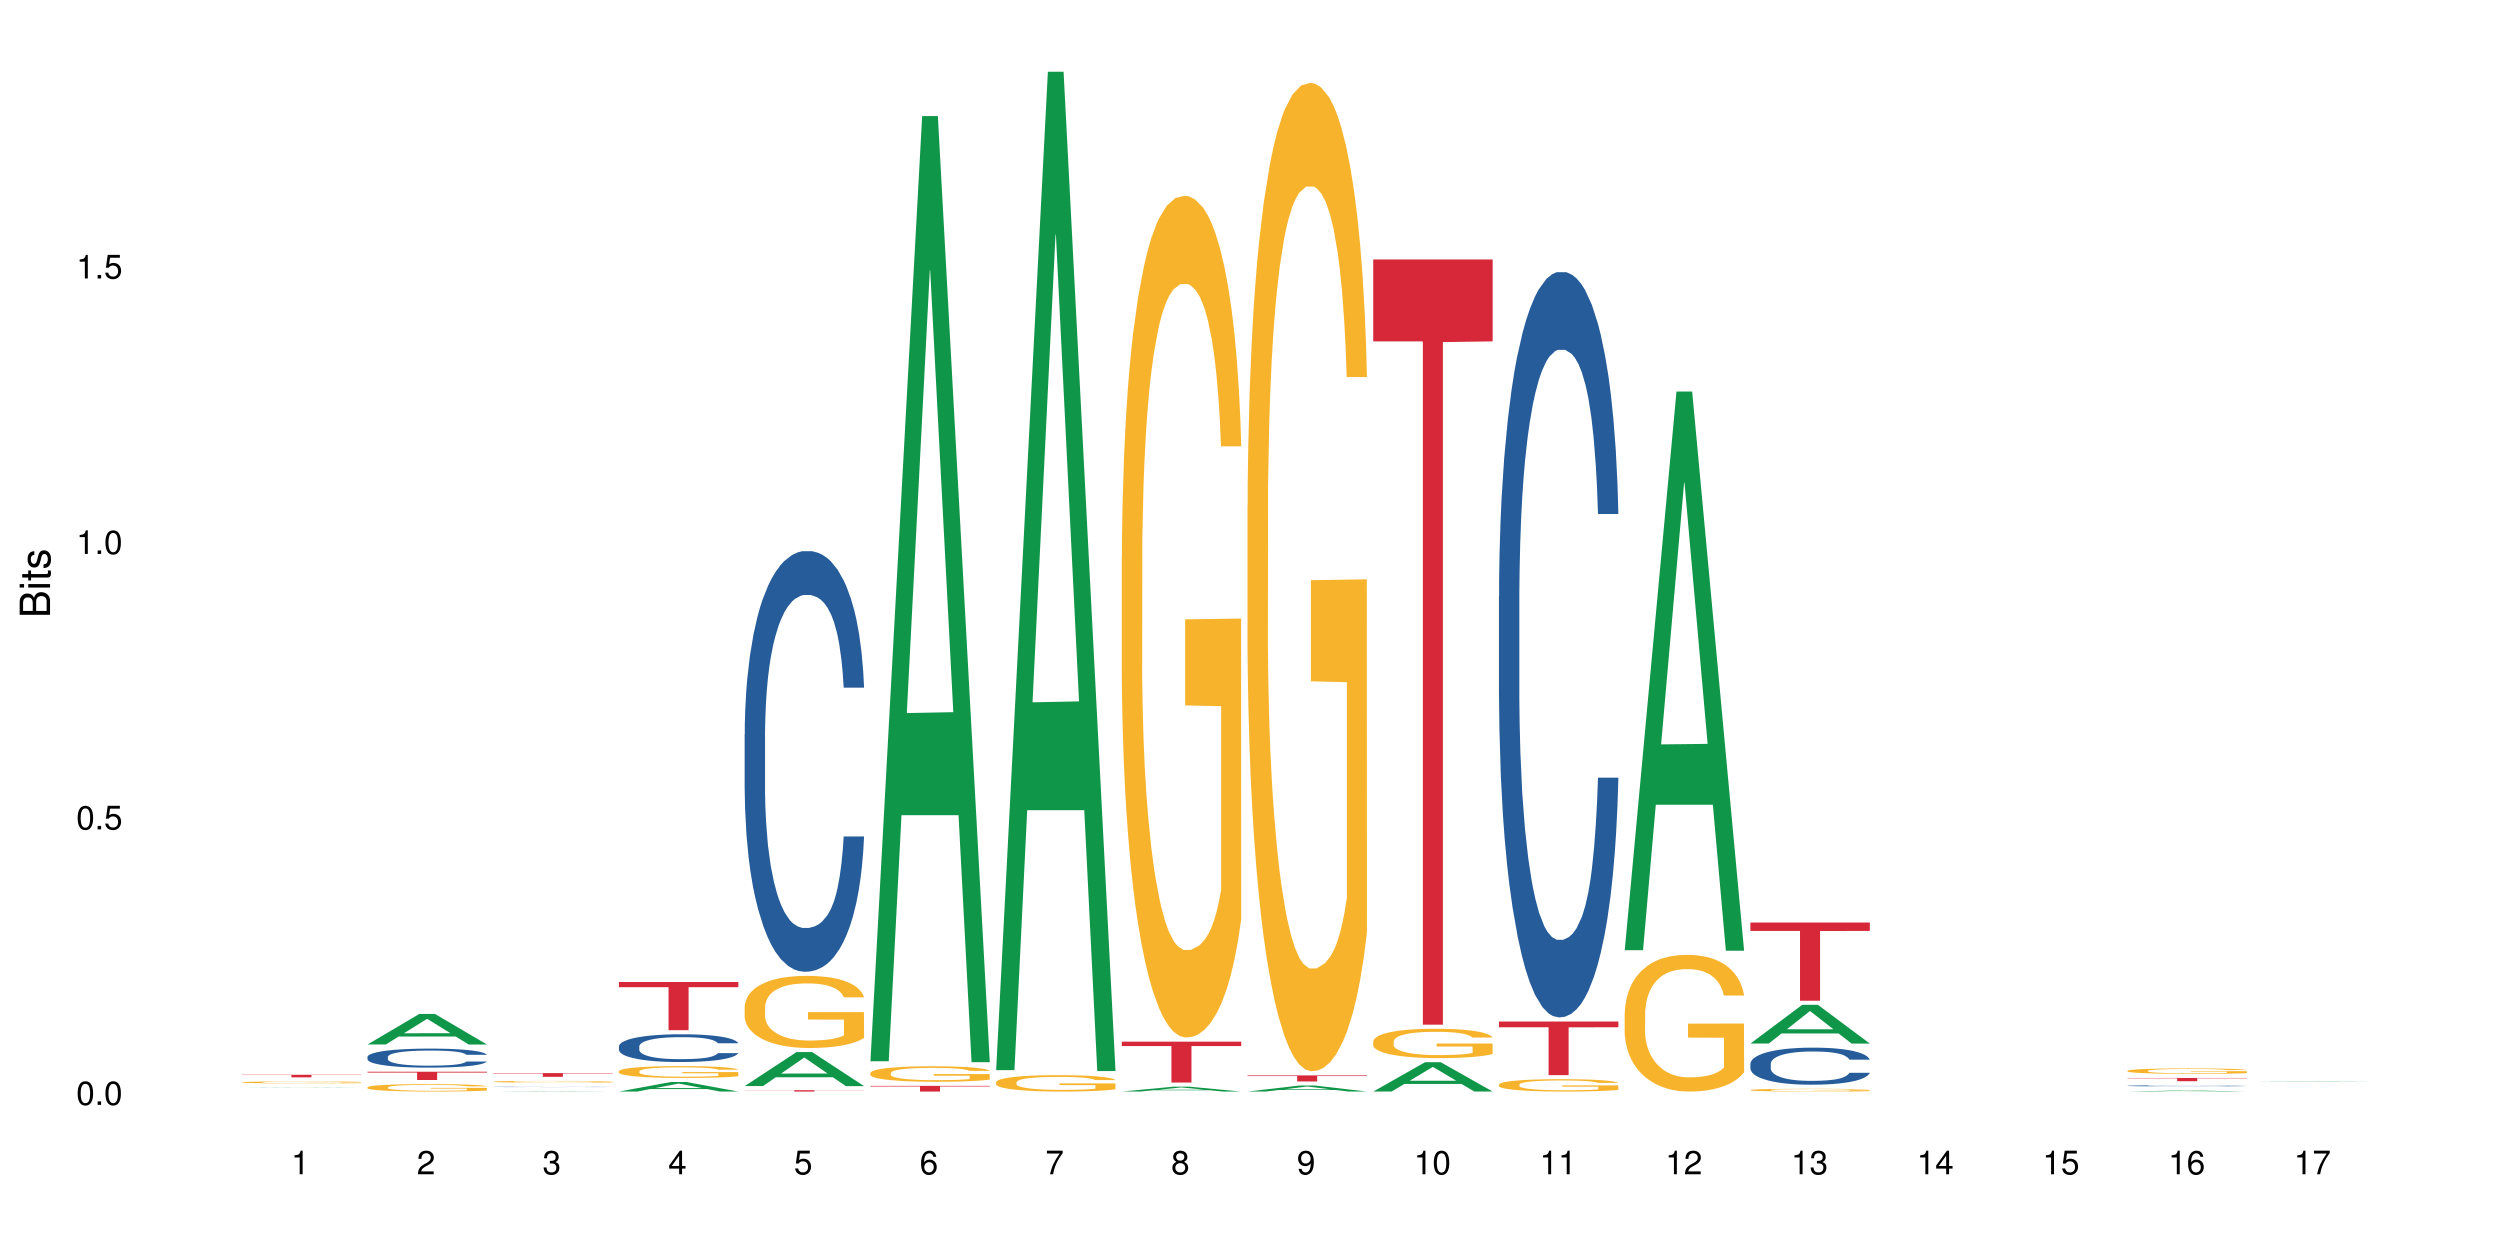 <?xml version="1.0" encoding="UTF-8"?>
<svg xmlns="http://www.w3.org/2000/svg" xmlns:xlink="http://www.w3.org/1999/xlink" width="720pt" height="360pt" viewBox="0 0 720 360" version="1.1">
<defs>
<g>
<symbol overflow="visible" id="glyph0-0">
<path style="stroke:none;" d=""/>
</symbol>
<symbol overflow="visible" id="glyph0-1">
<path style="stroke:none;" d="M 2.641 -6.797 C 2 -6.797 1.422 -6.531 1.078 -6.047 C 0.641 -5.453 0.406 -4.547 0.406 -3.297 C 0.406 -1 1.188 0.219 2.641 0.219 C 4.078 0.219 4.859 -1 4.859 -3.234 C 4.859 -4.562 4.656 -5.438 4.203 -6.047 C 3.844 -6.531 3.281 -6.797 2.641 -6.797 Z M 2.641 -6.047 C 3.547 -6.047 4 -5.125 4 -3.312 C 4 -1.375 3.562 -0.484 2.625 -0.484 C 1.734 -0.484 1.281 -1.422 1.281 -3.281 C 1.281 -5.141 1.734 -6.047 2.641 -6.047 Z M 2.641 -6.047 "/>
</symbol>
<symbol overflow="visible" id="glyph0-2">
<path style="stroke:none;" d="M 1.828 -1 L 0.828 -1 L 0.828 0 L 1.828 0 Z M 1.828 -1 "/>
</symbol>
<symbol overflow="visible" id="glyph0-3">
<path style="stroke:none;" d="M 4.562 -6.797 L 1.062 -6.797 L 0.547 -3.094 L 1.328 -3.094 C 1.719 -3.562 2.047 -3.734 2.578 -3.734 C 3.484 -3.734 4.062 -3.109 4.062 -2.094 C 4.062 -1.125 3.484 -0.531 2.578 -0.531 C 1.828 -0.531 1.375 -0.906 1.188 -1.672 L 0.328 -1.672 C 0.453 -1.109 0.547 -0.844 0.75 -0.594 C 1.125 -0.078 1.828 0.219 2.594 0.219 C 3.969 0.219 4.922 -0.781 4.922 -2.219 C 4.922 -3.562 4.031 -4.484 2.719 -4.484 C 2.25 -4.484 1.859 -4.359 1.469 -4.062 L 1.734 -5.969 L 4.562 -5.969 Z M 4.562 -6.797 "/>
</symbol>
<symbol overflow="visible" id="glyph0-4">
<path style="stroke:none;" d="M 2.484 -4.844 L 2.484 0 L 3.328 0 L 3.328 -6.797 L 2.766 -6.797 C 2.469 -5.75 2.281 -5.609 0.984 -5.453 L 0.984 -4.844 Z M 2.484 -4.844 "/>
</symbol>
<symbol overflow="visible" id="glyph0-5">
<path style="stroke:none;" d="M 4.859 -0.828 L 1.281 -0.828 C 1.359 -1.391 1.672 -1.75 2.5 -2.234 L 3.469 -2.75 C 4.406 -3.266 4.906 -3.969 4.906 -4.812 C 4.906 -5.375 4.672 -5.906 4.266 -6.266 C 3.859 -6.625 3.375 -6.797 2.719 -6.797 C 1.859 -6.797 1.219 -6.5 0.844 -5.922 C 0.609 -5.562 0.5 -5.125 0.484 -4.438 L 1.328 -4.438 C 1.359 -4.906 1.406 -5.188 1.531 -5.406 C 1.75 -5.812 2.188 -6.062 2.703 -6.062 C 3.469 -6.062 4.031 -5.516 4.031 -4.781 C 4.031 -4.25 3.719 -3.797 3.125 -3.438 L 2.234 -2.938 C 0.812 -2.141 0.406 -1.5 0.328 0 L 4.859 0 Z M 4.859 -0.828 "/>
</symbol>
<symbol overflow="visible" id="glyph0-6">
<path style="stroke:none;" d="M 2.125 -3.125 L 2.578 -3.125 C 3.516 -3.125 3.984 -2.703 3.984 -1.891 C 3.984 -1.031 3.469 -0.531 2.578 -0.531 C 1.656 -0.531 1.203 -0.984 1.156 -1.969 L 0.312 -1.969 C 0.344 -1.422 0.438 -1.078 0.609 -0.766 C 0.953 -0.109 1.625 0.219 2.547 0.219 C 3.953 0.219 4.859 -0.609 4.859 -1.906 C 4.859 -2.766 4.516 -3.25 3.703 -3.516 C 4.344 -3.766 4.656 -4.25 4.656 -4.938 C 4.656 -6.109 3.875 -6.797 2.578 -6.797 C 1.203 -6.797 0.484 -6.047 0.453 -4.609 L 1.297 -4.609 C 1.312 -5.016 1.344 -5.25 1.453 -5.453 C 1.641 -5.828 2.062 -6.062 2.594 -6.062 C 3.344 -6.062 3.797 -5.625 3.797 -4.906 C 3.797 -4.422 3.609 -4.141 3.25 -3.984 C 3.016 -3.891 2.719 -3.844 2.125 -3.844 Z M 2.125 -3.125 "/>
</symbol>
<symbol overflow="visible" id="glyph0-7">
<path style="stroke:none;" d="M 3.141 -1.625 L 3.141 0 L 3.984 0 L 3.984 -1.625 L 4.984 -1.625 L 4.984 -2.391 L 3.984 -2.391 L 3.984 -6.797 L 3.359 -6.797 L 0.266 -2.516 L 0.266 -1.625 Z M 3.141 -2.391 L 1 -2.391 L 3.141 -5.359 Z M 3.141 -2.391 "/>
</symbol>
<symbol overflow="visible" id="glyph0-8">
<path style="stroke:none;" d="M 4.781 -5.031 C 4.609 -6.141 3.891 -6.797 2.844 -6.797 C 2.094 -6.797 1.422 -6.438 1.031 -5.828 C 0.609 -5.172 0.406 -4.344 0.406 -3.094 C 0.406 -1.953 0.578 -1.234 0.984 -0.625 C 1.359 -0.078 1.953 0.219 2.703 0.219 C 3.984 0.219 4.922 -0.734 4.922 -2.078 C 4.922 -3.344 4.062 -4.234 2.844 -4.234 C 2.172 -4.234 1.641 -3.969 1.281 -3.469 C 1.281 -5.125 1.828 -6.047 2.797 -6.047 C 3.391 -6.047 3.797 -5.672 3.938 -5.031 Z M 2.734 -3.484 C 3.547 -3.484 4.062 -2.922 4.062 -2 C 4.062 -1.156 3.484 -0.531 2.703 -0.531 C 1.922 -0.531 1.328 -1.188 1.328 -2.047 C 1.328 -2.891 1.906 -3.484 2.734 -3.484 Z M 2.734 -3.484 "/>
</symbol>
<symbol overflow="visible" id="glyph0-9">
<path style="stroke:none;" d="M 4.984 -6.797 L 0.438 -6.797 L 0.438 -5.969 L 4.109 -5.969 C 2.5 -3.656 1.828 -2.234 1.328 0 L 2.219 0 C 2.594 -2.172 3.453 -4.047 4.984 -6.094 Z M 4.984 -6.797 "/>
</symbol>
<symbol overflow="visible" id="glyph0-10">
<path style="stroke:none;" d="M 3.75 -3.578 C 4.453 -4 4.688 -4.344 4.688 -4.984 C 4.688 -6.047 3.844 -6.797 2.641 -6.797 C 1.438 -6.797 0.594 -6.047 0.594 -4.984 C 0.594 -4.359 0.828 -4.016 1.516 -3.578 C 0.734 -3.203 0.359 -2.641 0.359 -1.891 C 0.359 -0.641 1.297 0.219 2.641 0.219 C 3.984 0.219 4.922 -0.641 4.922 -1.875 C 4.922 -2.641 4.531 -3.203 3.75 -3.578 Z M 2.641 -6.047 C 3.359 -6.047 3.812 -5.625 3.812 -4.969 C 3.812 -4.344 3.344 -3.922 2.641 -3.922 C 1.922 -3.922 1.453 -4.344 1.453 -4.984 C 1.453 -5.625 1.922 -6.047 2.641 -6.047 Z M 2.641 -3.203 C 3.484 -3.203 4.062 -2.672 4.062 -1.875 C 4.062 -1.062 3.484 -0.531 2.625 -0.531 C 1.797 -0.531 1.219 -1.078 1.219 -1.875 C 1.219 -2.672 1.797 -3.203 2.641 -3.203 Z M 2.641 -3.203 "/>
</symbol>
<symbol overflow="visible" id="glyph0-11">
<path style="stroke:none;" d="M 0.516 -1.547 C 0.672 -0.438 1.406 0.219 2.438 0.219 C 3.188 0.219 3.859 -0.141 4.266 -0.75 C 4.688 -1.406 4.891 -2.25 4.891 -3.484 C 4.891 -4.625 4.703 -5.359 4.312 -5.953 C 3.938 -6.5 3.344 -6.797 2.594 -6.797 C 1.297 -6.797 0.359 -5.844 0.359 -4.516 C 0.359 -3.25 1.234 -2.344 2.453 -2.344 C 3.094 -2.344 3.562 -2.578 4.016 -3.109 C 4 -1.453 3.469 -0.531 2.5 -0.531 C 1.906 -0.531 1.484 -0.906 1.359 -1.547 Z M 2.578 -6.062 C 3.375 -6.062 3.969 -5.406 3.969 -4.531 C 3.969 -3.688 3.375 -3.094 2.547 -3.094 C 1.734 -3.094 1.234 -3.672 1.234 -4.578 C 1.234 -5.438 1.797 -6.062 2.578 -6.062 Z M 2.578 -6.062 "/>
</symbol>
<symbol overflow="visible" id="glyph1-0">
<path style="stroke:none;" d=""/>
</symbol>
<symbol overflow="visible" id="glyph1-1">
<path style="stroke:none;" d="M 0 -0.953 L 0 -4.891 C 0 -5.719 -0.234 -6.344 -0.734 -6.797 C -1.188 -7.234 -1.812 -7.469 -2.5 -7.469 C -3.547 -7.469 -4.188 -7 -4.625 -5.875 C -4.984 -6.672 -5.641 -7.094 -6.531 -7.094 C -7.156 -7.094 -7.734 -6.859 -8.141 -6.391 C -8.562 -5.938 -8.75 -5.344 -8.75 -4.5 L -8.75 -0.953 Z M -4.984 -2.062 L -7.766 -2.062 L -7.766 -4.219 C -7.766 -4.844 -7.688 -5.203 -7.453 -5.5 C -7.219 -5.812 -6.859 -5.969 -6.375 -5.969 C -5.906 -5.969 -5.531 -5.812 -5.297 -5.5 C -5.062 -5.203 -4.984 -4.844 -4.984 -4.219 Z M -0.984 -2.062 L -4 -2.062 L -4 -4.781 C -4 -5.328 -3.859 -5.688 -3.578 -5.953 C -3.297 -6.219 -2.922 -6.359 -2.484 -6.359 C -2.062 -6.359 -1.688 -6.219 -1.406 -5.953 C -1.109 -5.688 -0.984 -5.328 -0.984 -4.781 Z M -0.984 -2.062 "/>
</symbol>
<symbol overflow="visible" id="glyph1-2">
<path style="stroke:none;" d="M -6.281 -1.797 L -6.281 -0.797 L 0 -0.797 L 0 -1.797 Z M -8.75 -1.797 L -8.75 -0.797 L -7.484 -0.797 L -7.484 -1.797 Z M -8.75 -1.797 "/>
</symbol>
<symbol overflow="visible" id="glyph1-3">
<path style="stroke:none;" d="M -6.281 -3.047 L -6.281 -2.016 L -8.016 -2.016 L -8.016 -1.016 L -6.281 -1.016 L -6.281 -0.172 L -5.469 -0.172 L -5.469 -1.016 L -0.719 -1.016 C -0.078 -1.016 0.281 -1.453 0.281 -2.234 C 0.281 -2.469 0.25 -2.719 0.188 -3.047 L -0.641 -3.047 C -0.609 -2.922 -0.594 -2.766 -0.594 -2.562 C -0.594 -2.141 -0.719 -2.016 -1.156 -2.016 L -5.469 -2.016 L -5.469 -3.047 Z M -6.281 -3.047 "/>
</symbol>
<symbol overflow="visible" id="glyph1-4">
<path style="stroke:none;" d="M -4.531 -5.25 C -5.766 -5.25 -6.469 -4.422 -6.469 -2.969 C -6.469 -1.516 -5.719 -0.562 -4.547 -0.562 C -3.562 -0.562 -3.094 -1.062 -2.734 -2.562 L -2.516 -3.484 C -2.344 -4.188 -2.094 -4.469 -1.625 -4.469 C -1.047 -4.469 -0.641 -3.875 -0.641 -3 C -0.641 -2.453 -0.797 -2 -1.062 -1.75 C -1.25 -1.594 -1.422 -1.531 -1.875 -1.469 L -1.875 -0.406 C -0.422 -0.453 0.281 -1.266 0.281 -2.922 C 0.281 -4.5 -0.5 -5.516 -1.719 -5.516 C -2.656 -5.516 -3.172 -4.984 -3.469 -3.734 L -3.703 -2.766 C -3.891 -1.953 -4.156 -1.609 -4.594 -1.609 C -5.172 -1.609 -5.547 -2.125 -5.547 -2.938 C -5.547 -3.75 -5.203 -4.172 -4.531 -4.203 Z M -4.531 -5.25 "/>
</symbol>
</g>
</defs>
<g id="surface47222">
<rect x="0" y="0" width="720" height="360" style="fill:rgb(100%,100%,100%);fill-opacity:1;stroke:none;"/>
<path style=" stroke:none;fill-rule:nonzero;fill:rgb(6.275%,58.824%,28.235%);fill-opacity:1;" d="M 69.629 313.289 L 69.668 313.289 L 84.551 313.203 L 89.07 313.203 L 104.027 313.289 L 98.77 313.289 L 95.023 313.266 L 78.598 313.266 L 74.922 313.289 L 69.629 313.289 L 80.176 313.258 L 93.516 313.258 L 86.863 313.219 L 86.789 313.215 L 86.719 313.219 L 80.141 313.258 L 80.176 313.258 Z M 69.629 313.289 "/>
<path style=" stroke:none;fill-rule:nonzero;fill:rgb(96.863%,70.196%,16.863%);fill-opacity:1;" d="M 69.629 311.699 L 69.672 311.699 L 69.672 311.688 L 69.84 311.664 L 70.258 311.633 L 70.805 311.609 L 71.391 311.586 L 71.77 311.574 L 72.398 311.559 L 72.941 311.551 L 74.328 311.527 L 76.09 311.504 L 77.055 311.496 L 78.145 311.484 L 79.695 311.477 L 80.41 311.473 L 82.59 311.465 L 85.066 311.461 L 87.793 311.457 L 89.051 311.457 L 90.77 311.461 L 93.121 311.465 L 94.461 311.473 L 95.512 311.477 L 96.602 311.484 L 97.945 311.492 L 99.203 311.504 L 100.207 311.52 L 101.215 311.535 L 102.055 311.551 L 102.766 311.566 L 103.398 311.59 L 103.773 311.609 L 104.027 311.625 L 98.195 311.625 L 97.859 311.609 L 97.48 311.594 L 96.852 311.578 L 95.594 311.555 L 94.422 311.543 L 93.414 311.531 L 92.156 311.527 L 90.938 311.52 L 89.555 311.52 L 88.715 311.516 L 86.492 311.516 L 84.48 311.52 L 83.305 311.523 L 82.465 311.527 L 81.289 311.535 L 80.578 311.543 L 80.156 311.547 L 78.898 311.562 L 78.062 311.578 L 77.598 311.586 L 77.012 311.602 L 76.594 311.617 L 76.133 311.637 L 75.879 311.652 L 75.543 311.688 L 75.5 311.781 L 75.629 311.801 L 75.879 311.82 L 76.215 311.84 L 76.719 311.859 L 77.223 311.875 L 78.102 311.895 L 78.859 311.91 L 79.445 311.918 L 80.578 311.93 L 81.039 311.938 L 82.129 311.945 L 83.262 311.953 L 84.645 311.957 L 85.695 311.961 L 87.371 311.965 L 89.512 311.965 L 92.027 311.961 L 93.625 311.957 L 94.715 311.953 L 95.426 311.949 L 96.309 311.945 L 96.938 311.938 L 97.523 311.934 L 98.238 311.926 L 98.238 311.801 L 87.875 311.801 L 87.875 311.742 L 103.984 311.742 L 104.027 311.945 L 103.145 311.957 L 102.055 311.973 L 101.004 311.98 L 99.914 311.992 L 98.363 312 L 97.105 312.008 L 95.176 312.016 L 93.414 312.02 L 91.566 312.02 L 89.934 312.023 L 86.281 312.023 L 84.438 312.02 L 82.969 312.016 L 81.625 312.012 L 80.285 312.004 L 78.605 311.992 L 77.516 311.984 L 75.25 311.961 L 74.242 311.945 L 73.574 311.934 L 72.902 311.922 L 72.188 311.906 L 71.516 311.891 L 71.012 311.875 L 70.551 311.855 L 70.215 311.84 L 69.883 311.816 L 69.715 311.797 L 69.629 311.781 Z M 69.629 311.699 "/>
<path style=" stroke:none;fill-rule:nonzero;fill:rgb(83.922%,15.686%,22.353%);fill-opacity:1;" d="M 69.629 309.531 L 104.027 309.531 L 104.027 309.613 L 89.691 309.613 L 89.691 310.277 L 83.922 310.277 L 83.922 309.613 L 69.629 309.613 Z M 69.629 309.531 "/>
<path style=" stroke:none;fill-rule:nonzero;fill:rgb(6.275%,58.824%,28.235%);fill-opacity:1;" d="M 105.836 300.812 L 105.871 300.805 L 120.758 292.02 L 125.277 292.02 L 140.234 300.82 L 134.977 300.82 L 131.23 298.523 L 114.805 298.523 L 111.129 300.812 L 105.836 300.812 L 116.383 297.574 L 129.723 297.566 L 123.07 293.457 L 122.996 293.449 L 122.926 293.473 L 116.348 297.566 L 116.383 297.574 Z M 105.836 300.812 "/>
<path style=" stroke:none;fill-rule:nonzero;fill:rgb(14.51%,36.078%,60%);fill-opacity:1;" d="M 105.836 304.383 L 105.879 304.379 L 105.879 304.258 L 106.004 304.07 L 106.297 303.828 L 106.59 303.664 L 107.348 303.367 L 108.395 303.082 L 109.484 302.863 L 110.281 302.73 L 110.996 302.633 L 112.633 302.445 L 113.68 302.352 L 114.812 302.266 L 116.195 302.18 L 117.203 302.133 L 119.469 302.051 L 121.148 302.016 L 122.449 302 L 125.258 302 L 126.938 302.02 L 128.152 302.047 L 129.496 302.086 L 130.629 302.133 L 132.598 302.242 L 134.359 302.383 L 135.156 302.461 L 136.414 302.617 L 137.379 302.766 L 138.051 302.898 L 138.809 303.082 L 139.477 303.309 L 139.98 303.562 L 140.234 303.777 L 134.359 303.777 L 134.066 303.578 L 133.73 303.422 L 133.102 303.219 L 132.473 303.074 L 131.59 302.926 L 130.793 302.832 L 129.703 302.738 L 128.738 302.676 L 127.734 302.633 L 126.77 302.602 L 124.922 302.57 L 122.781 302.57 L 121.984 302.582 L 120.352 302.621 L 119.469 302.656 L 118.211 302.727 L 117.328 302.793 L 116.281 302.891 L 115.566 302.977 L 114.688 303.109 L 114.059 303.223 L 113.344 303.387 L 112.926 303.512 L 112.547 303.652 L 112.211 303.816 L 111.961 303.992 L 111.793 304.18 L 111.707 304.359 L 111.707 305.133 L 111.793 305.316 L 112.004 305.523 L 112.547 305.832 L 113.344 306.098 L 114.27 306.305 L 115.148 306.457 L 115.652 306.527 L 116.324 306.605 L 117.371 306.707 L 118.883 306.805 L 119.762 306.848 L 121.105 306.887 L 122.488 306.906 L 124.336 306.906 L 125.973 306.887 L 127.062 306.863 L 128.195 306.82 L 129.746 306.738 L 130.711 306.656 L 131.551 306.562 L 132.18 306.465 L 132.598 306.387 L 133.227 306.23 L 133.73 306.062 L 134.109 305.887 L 134.359 305.715 L 140.234 305.715 L 139.98 305.914 L 139.605 306.109 L 139.227 306.258 L 138.641 306.43 L 137.969 306.586 L 137.004 306.762 L 136.207 306.875 L 135.156 307 L 134.191 307.098 L 133.145 307.184 L 131.59 307.281 L 130.586 307.332 L 129.496 307.379 L 128.195 307.418 L 126.559 307.453 L 124.797 307.473 L 123.16 307.477 L 121.398 307.469 L 120.098 307.449 L 118.379 307.402 L 116.238 307.312 L 114.688 307.219 L 113.469 307.121 L 112.422 307.023 L 111.246 306.887 L 109.738 306.668 L 108.816 306.496 L 108.184 306.355 L 107.473 306.16 L 106.969 305.984 L 106.383 305.707 L 105.961 305.352 L 105.836 305.074 Z M 105.836 304.383 "/>
<path style=" stroke:none;fill-rule:nonzero;fill:rgb(96.863%,70.196%,16.863%);fill-opacity:1;" d="M 105.836 313.141 L 105.879 313.141 L 105.879 313.102 L 106.047 313.012 L 106.465 312.891 L 107.012 312.793 L 107.598 312.711 L 107.977 312.672 L 108.605 312.613 L 109.148 312.57 L 110.535 312.48 L 112.297 312.398 L 113.262 312.363 L 114.352 312.332 L 115.902 312.293 L 116.617 312.277 L 118.797 312.246 L 121.273 312.227 L 124 312.223 L 125.258 312.223 L 126.977 312.23 L 129.328 312.254 L 130.668 312.273 L 131.719 312.293 L 132.809 312.32 L 134.152 312.359 L 135.41 312.406 L 136.414 312.453 L 137.422 312.512 L 138.262 312.574 L 138.973 312.641 L 139.605 312.727 L 139.98 312.793 L 140.234 312.863 L 134.402 312.863 L 134.066 312.793 L 133.688 312.742 L 133.059 312.676 L 132.43 312.629 L 131.801 312.59 L 130.629 312.539 L 129.621 312.508 L 128.363 312.48 L 127.145 312.465 L 125.762 312.453 L 124.922 312.449 L 122.699 312.449 L 120.688 312.461 L 119.512 312.477 L 118.672 312.492 L 117.496 312.523 L 116.785 312.547 L 116.363 312.562 L 115.105 312.621 L 114.27 312.676 L 113.805 312.715 L 113.219 312.773 L 112.801 312.828 L 112.34 312.906 L 112.086 312.965 L 111.75 313.098 L 111.707 313.449 L 111.836 313.523 L 112.086 313.605 L 112.422 313.676 L 112.926 313.75 L 113.43 313.809 L 114.309 313.883 L 115.066 313.934 L 115.652 313.969 L 116.785 314.02 L 117.246 314.039 L 118.336 314.074 L 119.469 314.102 L 120.852 314.125 L 121.902 314.137 L 123.578 314.148 L 125.719 314.148 L 128.234 314.137 L 129.828 314.121 L 130.922 314.105 L 131.633 314.09 L 132.516 314.07 L 133.145 314.051 L 133.73 314.027 L 134.445 313.992 L 134.445 313.523 L 124.082 313.523 L 124.082 313.305 L 140.191 313.301 L 140.234 314.07 L 139.352 314.121 L 138.262 314.172 L 137.211 314.211 L 136.121 314.246 L 134.57 314.281 L 133.312 314.305 L 131.383 314.332 L 129.621 314.352 L 127.773 314.363 L 126.137 314.367 L 124.211 314.371 L 122.488 314.367 L 120.645 314.355 L 119.176 314.34 L 117.832 314.32 L 116.492 314.293 L 114.812 314.254 L 113.723 314.219 L 112.59 314.18 L 111.457 314.129 L 110.449 314.078 L 109.781 314.035 L 109.109 313.988 L 108.395 313.93 L 107.723 313.863 L 107.219 313.801 L 106.758 313.734 L 106.422 313.668 L 106.09 313.578 L 105.922 313.508 L 105.836 313.449 Z M 105.836 313.141 "/>
<path style=" stroke:none;fill-rule:nonzero;fill:rgb(83.922%,15.686%,22.353%);fill-opacity:1;" d="M 105.836 308.656 L 140.234 308.656 L 140.234 308.914 L 125.898 308.914 L 125.898 311.043 L 120.129 311.043 L 120.129 308.918 L 120.047 308.914 L 105.836 308.914 Z M 105.836 308.656 "/>
<path style=" stroke:none;fill-rule:nonzero;fill:rgb(6.275%,58.824%,28.235%);fill-opacity:1;" d="M 142.043 314.371 L 142.078 314.371 L 156.965 314.266 L 161.484 314.266 L 176.441 314.371 L 171.184 314.371 L 167.438 314.344 L 151.012 314.344 L 147.336 314.371 L 142.043 314.371 L 152.59 314.332 L 165.93 314.332 L 159.277 314.281 L 159.133 314.281 L 152.555 314.332 L 152.59 314.332 Z M 142.043 314.371 "/>
<path style=" stroke:none;fill-rule:nonzero;fill:rgb(14.51%,36.078%,60%);fill-opacity:1;" d="M 142.043 313.023 L 142.086 313.023 L 142.211 313.02 L 142.797 313.012 L 143.555 313.004 L 144.602 313 L 145.691 312.996 L 146.488 312.992 L 147.203 312.992 L 148.84 312.988 L 149.887 312.984 L 151.02 312.984 L 152.402 312.98 L 155.676 312.98 L 157.355 312.977 L 161.465 312.977 L 163.145 312.98 L 166.832 312.98 L 168.805 312.984 L 170.566 312.984 L 171.363 312.988 L 172.621 312.988 L 173.586 312.992 L 174.258 312.996 L 175.012 313 L 175.684 313.004 L 176.188 313.008 L 176.441 313.012 L 170.566 313.012 L 170.273 313.008 L 169.938 313.004 L 169.309 313 L 168.68 313 L 167.797 312.996 L 167 312.996 L 165.91 312.992 L 163.941 312.992 L 162.977 312.988 L 156.559 312.988 L 155.676 312.992 L 153.535 312.992 L 152.488 312.996 L 151.773 312.996 L 150.895 313 L 150.266 313 L 149.551 313.004 L 149.133 313.008 L 148.754 313.012 L 148.418 313.012 L 148.168 313.016 L 148 313.02 L 147.914 313.023 L 147.914 313.039 L 148 313.043 L 148.211 313.047 L 148.754 313.051 L 149.551 313.059 L 150.473 313.062 L 151.355 313.066 L 152.531 313.066 L 153.578 313.07 L 155.09 313.07 L 155.969 313.074 L 163.27 313.074 L 164.402 313.07 L 166.918 313.07 L 167.758 313.066 L 168.387 313.066 L 168.805 313.062 L 169.434 313.059 L 169.938 313.059 L 170.316 313.055 L 170.566 313.051 L 176.441 313.051 L 176.188 313.055 L 175.812 313.059 L 175.434 313.062 L 174.848 313.062 L 174.176 313.066 L 173.211 313.07 L 172.414 313.074 L 171.363 313.074 L 170.398 313.078 L 169.352 313.078 L 167.797 313.082 L 164.402 313.082 L 162.766 313.086 L 156.305 313.086 L 154.586 313.082 L 152.445 313.082 L 150.895 313.078 L 149.676 313.078 L 148.629 313.074 L 147.453 313.074 L 145.945 313.07 L 145.02 313.066 L 144.391 313.062 L 143.68 313.059 L 143.176 313.055 L 142.59 313.051 L 142.168 313.043 L 142.043 313.039 Z M 142.043 313.023 "/>
<path style=" stroke:none;fill-rule:nonzero;fill:rgb(96.863%,70.196%,16.863%);fill-opacity:1;" d="M 142.043 311.516 L 142.086 311.516 L 142.086 311.508 L 142.254 311.488 L 142.672 311.461 L 143.219 311.438 L 143.805 311.418 L 144.184 311.41 L 144.812 311.395 L 145.355 311.387 L 146.742 311.367 L 148.504 311.348 L 149.469 311.34 L 150.559 311.332 L 152.109 311.324 L 152.824 311.32 L 155.004 311.312 L 157.48 311.309 L 160.207 311.305 L 161.465 311.309 L 163.184 311.309 L 165.535 311.312 L 166.875 311.316 L 167.926 311.324 L 169.016 311.328 L 170.359 311.336 L 171.617 311.348 L 172.621 311.359 L 173.629 311.371 L 174.469 311.387 L 175.18 311.402 L 175.812 311.422 L 176.188 311.438 L 176.441 311.453 L 170.609 311.453 L 170.273 311.438 L 169.895 311.426 L 169.266 311.41 L 168.637 311.398 L 168.008 311.391 L 166.832 311.379 L 165.828 311.371 L 164.57 311.367 L 163.352 311.363 L 161.969 311.359 L 156.891 311.359 L 155.719 311.363 L 154.879 311.367 L 153.703 311.375 L 152.992 311.379 L 152.57 311.383 L 151.312 311.398 L 150.473 311.41 L 150.012 311.418 L 149.426 311.434 L 149.008 311.445 L 148.547 311.461 L 148.293 311.477 L 147.957 311.508 L 147.914 311.586 L 148.043 311.605 L 148.293 311.625 L 148.629 311.641 L 149.133 311.656 L 149.637 311.668 L 150.516 311.688 L 151.273 311.699 L 151.859 311.707 L 152.992 311.719 L 153.453 311.723 L 154.543 311.73 L 155.676 311.738 L 157.059 311.742 L 158.109 311.746 L 164.441 311.746 L 166.035 311.742 L 167.129 311.738 L 167.84 311.734 L 168.723 311.73 L 169.352 311.727 L 169.938 311.719 L 170.652 311.711 L 170.652 311.605 L 160.289 311.605 L 160.289 311.555 L 176.398 311.555 L 176.441 311.73 L 175.559 311.742 L 174.469 311.754 L 173.418 311.762 L 172.328 311.77 L 170.777 311.777 L 169.52 311.785 L 167.59 311.789 L 165.828 311.793 L 163.98 311.797 L 156.852 311.797 L 155.383 311.793 L 154.039 311.785 L 152.699 311.781 L 151.02 311.773 L 149.93 311.766 L 147.664 311.742 L 145.984 311.723 L 145.316 311.711 L 144.602 311.699 L 143.93 311.684 L 143.426 311.668 L 142.965 311.652 L 142.629 311.637 L 142.293 311.617 L 142.129 311.602 L 142.043 311.586 Z M 142.043 311.516 "/>
<path style=" stroke:none;fill-rule:nonzero;fill:rgb(83.922%,15.686%,22.353%);fill-opacity:1;" d="M 142.043 309.055 L 176.441 309.055 L 176.441 309.172 L 162.105 309.172 L 162.105 310.125 L 156.336 310.125 L 156.336 309.172 L 142.043 309.172 Z M 142.043 309.055 "/>
<path style=" stroke:none;fill-rule:nonzero;fill:rgb(6.275%,58.824%,28.235%);fill-opacity:1;" d="M 178.25 314.367 L 178.285 314.367 L 193.172 311.621 L 197.691 311.621 L 212.648 314.371 L 207.391 314.371 L 203.645 313.652 L 187.219 313.652 L 183.543 314.367 L 178.25 314.367 L 188.797 313.355 L 202.137 313.355 L 195.484 312.07 L 195.41 312.07 L 195.34 312.078 L 188.762 313.355 L 188.797 313.355 Z M 178.25 314.367 "/>
<path style=" stroke:none;fill-rule:nonzero;fill:rgb(14.51%,36.078%,60%);fill-opacity:1;" d="M 178.25 301.352 L 178.293 301.344 L 178.293 301.168 L 178.418 300.891 L 178.711 300.543 L 179.004 300.301 L 179.762 299.871 L 180.809 299.453 L 181.898 299.133 L 182.695 298.941 L 183.41 298.797 L 185.047 298.527 L 186.094 298.387 L 187.227 298.266 L 188.609 298.141 L 189.617 298.066 L 191.883 297.949 L 193.562 297.898 L 194.859 297.879 L 197.672 297.879 L 199.348 297.906 L 200.566 297.941 L 201.91 298 L 203.039 298.066 L 205.012 298.227 L 206.773 298.434 L 207.57 298.551 L 208.828 298.773 L 209.793 298.992 L 210.465 299.184 L 211.219 299.453 L 211.891 299.781 L 212.395 300.156 L 212.648 300.469 L 206.773 300.469 L 206.48 300.176 L 206.145 299.949 L 205.516 299.652 L 204.887 299.438 L 204.004 299.227 L 203.207 299.09 L 202.117 298.949 L 201.152 298.863 L 200.148 298.797 L 199.184 298.754 L 197.336 298.711 L 195.195 298.711 L 194.398 298.723 L 192.766 298.781 L 191.883 298.832 L 190.625 298.938 L 189.742 299.031 L 188.695 299.176 L 187.98 299.301 L 187.102 299.492 L 186.473 299.66 L 185.758 299.898 L 185.34 300.082 L 184.961 300.285 L 184.625 300.527 L 184.375 300.781 L 184.207 301.051 L 184.121 301.316 L 184.121 302.445 L 184.207 302.707 L 184.418 303.016 L 184.961 303.461 L 185.758 303.848 L 186.68 304.152 L 187.562 304.371 L 188.066 304.477 L 188.738 304.59 L 189.785 304.738 L 191.297 304.883 L 192.176 304.941 L 193.52 305 L 194.902 305.031 L 196.75 305.031 L 198.387 305 L 199.477 304.965 L 200.609 304.906 L 202.16 304.781 L 203.125 304.664 L 203.965 304.527 L 204.594 304.387 L 205.012 304.27 L 205.641 304.043 L 206.145 303.797 L 206.523 303.539 L 206.773 303.293 L 212.648 303.293 L 212.395 303.586 L 212.016 303.871 L 211.641 304.082 L 211.055 304.336 L 210.383 304.562 L 209.418 304.816 L 208.621 304.984 L 207.57 305.168 L 206.605 305.309 L 205.559 305.43 L 204.004 305.578 L 203 305.648 L 201.91 305.715 L 200.609 305.773 L 198.973 305.824 L 197.211 305.855 L 195.574 305.863 L 193.812 305.848 L 192.512 305.816 L 190.793 305.754 L 188.652 305.621 L 187.102 305.48 L 185.883 305.344 L 184.836 305.199 L 183.66 305 L 182.152 304.68 L 181.227 304.43 L 180.598 304.227 L 179.887 303.941 L 179.383 303.688 L 178.797 303.277 L 178.375 302.762 L 178.25 302.359 Z M 178.25 301.352 "/>
<path style=" stroke:none;fill-rule:nonzero;fill:rgb(96.863%,70.196%,16.863%);fill-opacity:1;" d="M 178.25 308.5 L 178.293 308.496 L 178.293 308.434 L 178.461 308.293 L 178.879 308.102 L 179.426 307.941 L 180.012 307.816 L 180.391 307.754 L 181.02 307.66 L 181.562 307.59 L 182.949 307.453 L 184.711 307.32 L 185.676 307.266 L 186.766 307.211 L 188.316 307.152 L 189.031 307.133 L 191.211 307.082 L 193.688 307.051 L 196.414 307.043 L 197.672 307.043 L 199.391 307.059 L 201.742 307.09 L 203.082 307.121 L 204.133 307.152 L 205.223 307.195 L 206.562 307.254 L 207.824 307.332 L 208.828 307.406 L 209.836 307.496 L 210.676 307.598 L 211.387 307.707 L 212.016 307.836 L 212.395 307.945 L 212.648 308.055 L 206.816 308.055 L 206.48 307.945 L 206.102 307.863 L 205.473 307.758 L 204.844 307.684 L 204.215 307.625 L 203.039 307.543 L 202.035 307.496 L 200.777 307.453 L 199.559 307.422 L 198.176 307.406 L 197.336 307.398 L 195.113 307.398 L 193.098 307.422 L 191.926 307.445 L 191.086 307.469 L 189.91 307.516 L 189.199 307.555 L 188.777 307.578 L 187.52 307.676 L 186.68 307.762 L 186.219 307.82 L 185.633 307.914 L 185.215 308 L 184.754 308.121 L 184.5 308.215 L 184.164 308.426 L 184.121 308.984 L 184.25 309.105 L 184.5 309.23 L 184.836 309.344 L 185.34 309.461 L 185.844 309.551 L 186.723 309.672 L 187.48 309.754 L 188.066 309.805 L 189.199 309.891 L 189.66 309.918 L 190.75 309.973 L 191.883 310.02 L 193.266 310.055 L 194.316 310.074 L 195.992 310.09 L 198.133 310.09 L 200.648 310.07 L 202.242 310.047 L 203.336 310.02 L 204.047 310 L 204.93 309.965 L 205.559 309.934 L 206.145 309.898 L 206.859 309.848 L 206.859 309.105 L 196.496 309.102 L 196.496 308.754 L 212.605 308.75 L 212.648 309.965 L 211.766 310.047 L 210.676 310.129 L 209.625 310.191 L 208.535 310.246 L 206.984 310.305 L 205.727 310.34 L 203.797 310.383 L 202.035 310.414 L 200.188 310.43 L 198.551 310.441 L 196.621 310.445 L 194.902 310.438 L 193.059 310.418 L 191.59 310.395 L 190.246 310.363 L 188.906 310.32 L 187.227 310.258 L 186.137 310.203 L 185.004 310.141 L 183.871 310.062 L 182.863 309.977 L 182.191 309.91 L 181.523 309.836 L 180.809 309.746 L 180.137 309.637 L 179.633 309.543 L 179.172 309.434 L 178.836 309.332 L 178.5 309.191 L 178.336 309.078 L 178.25 308.984 Z M 178.25 308.5 "/>
<path style=" stroke:none;fill-rule:nonzero;fill:rgb(83.922%,15.686%,22.353%);fill-opacity:1;" d="M 178.25 282.824 L 212.648 282.824 L 212.648 284.309 L 198.312 284.32 L 198.312 296.699 L 192.543 296.699 L 192.543 284.336 L 192.461 284.309 L 178.25 284.309 Z M 178.25 282.824 "/>
<path style=" stroke:none;fill-rule:nonzero;fill:rgb(6.275%,58.824%,28.235%);fill-opacity:1;" d="M 214.457 312.793 L 214.492 312.785 L 229.379 303.004 L 233.898 303.004 L 248.855 312.801 L 243.598 312.801 L 239.852 310.246 L 223.422 310.246 L 219.75 312.793 L 214.457 312.793 L 225.004 309.188 L 238.344 309.18 L 231.691 304.605 L 231.617 304.598 L 231.547 304.625 L 224.969 309.18 L 225.004 309.188 Z M 214.457 312.793 "/>
<path style=" stroke:none;fill-rule:nonzero;fill:rgb(14.51%,36.078%,60%);fill-opacity:1;" d="M 214.457 211.445 L 214.5 211.336 L 214.5 208.68 L 214.625 204.469 L 214.918 199.156 L 215.211 195.5 L 215.969 188.969 L 217.016 182.656 L 218.105 177.785 L 218.902 174.906 L 219.617 172.691 L 221.254 168.598 L 222.301 166.492 L 223.434 164.609 L 224.816 162.727 L 225.824 161.621 L 228.09 159.848 L 229.77 159.074 L 231.066 158.742 L 233.879 158.742 L 235.555 159.184 L 236.773 159.738 L 238.117 160.625 L 239.246 161.621 L 241.219 164.055 L 242.98 167.156 L 243.777 168.93 L 245.035 172.359 L 246 175.684 L 246.672 178.562 L 247.426 182.656 L 248.098 187.641 L 248.602 193.289 L 248.855 198.047 L 242.98 198.047 L 242.688 193.621 L 242.352 190.188 L 241.723 185.648 L 241.094 182.438 L 240.211 179.227 L 239.414 177.121 L 238.324 175.02 L 237.359 173.688 L 236.352 172.691 L 235.391 172.027 L 233.543 171.363 L 231.402 171.363 L 230.605 171.586 L 228.973 172.473 L 228.09 173.246 L 226.832 174.797 L 225.949 176.234 L 224.902 178.449 L 224.188 180.332 L 223.309 183.211 L 222.68 185.758 L 221.965 189.414 L 221.547 192.18 L 221.168 195.281 L 220.832 198.934 L 220.582 202.809 L 220.414 206.906 L 220.328 210.891 L 220.328 228.055 L 220.414 232.039 L 220.625 236.691 L 221.168 243.445 L 221.965 249.312 L 222.887 253.965 L 223.77 257.285 L 224.273 258.836 L 224.945 260.605 L 225.992 262.82 L 227.504 265.035 L 228.383 265.922 L 229.727 266.809 L 231.109 267.25 L 232.957 267.25 L 234.59 266.809 L 235.684 266.254 L 236.816 265.367 L 238.367 263.484 L 239.332 261.715 L 240.172 259.609 L 240.801 257.508 L 241.219 255.734 L 241.848 252.305 L 242.352 248.539 L 242.73 244.664 L 242.98 240.898 L 248.855 240.898 L 248.602 245.328 L 248.223 249.645 L 247.848 252.855 L 247.258 256.73 L 246.59 260.164 L 245.625 264.039 L 244.828 266.586 L 243.777 269.355 L 242.812 271.457 L 241.766 273.34 L 240.211 275.555 L 239.207 276.66 L 238.117 277.66 L 236.816 278.543 L 235.18 279.32 L 233.418 279.762 L 231.781 279.871 L 230.02 279.652 L 228.719 279.207 L 227 278.211 L 224.859 276.219 L 223.309 274.113 L 222.09 272.012 L 221.043 269.797 L 219.867 266.809 L 218.359 261.938 L 217.434 258.172 L 216.805 255.07 L 216.094 250.754 L 215.59 246.879 L 215.004 240.676 L 214.582 232.816 L 214.457 226.727 Z M 214.457 211.445 "/>
<path style=" stroke:none;fill-rule:nonzero;fill:rgb(96.863%,70.196%,16.863%);fill-opacity:1;" d="M 214.457 289.949 L 214.5 289.93 L 214.5 289.551 L 214.668 288.699 L 215.086 287.523 L 215.633 286.555 L 216.219 285.797 L 216.598 285.398 L 217.227 284.828 L 217.77 284.41 L 219.156 283.555 L 220.918 282.762 L 221.883 282.418 L 222.973 282.098 L 224.523 281.734 L 225.238 281.602 L 227.418 281.301 L 229.895 281.109 L 232.621 281.051 L 233.879 281.07 L 235.598 281.148 L 237.949 281.355 L 239.289 281.547 L 240.34 281.734 L 241.43 281.98 L 242.77 282.363 L 244.031 282.816 L 245.035 283.273 L 246.043 283.84 L 246.883 284.449 L 247.594 285.113 L 248.223 285.91 L 248.602 286.574 L 248.855 287.238 L 243.023 287.238 L 242.688 286.574 L 242.309 286.062 L 241.68 285.434 L 241.051 284.98 L 240.422 284.617 L 239.246 284.125 L 238.242 283.82 L 236.984 283.555 L 235.766 283.387 L 234.383 283.273 L 233.543 283.234 L 231.32 283.234 L 229.305 283.367 L 228.133 283.52 L 227.293 283.672 L 226.117 283.953 L 225.406 284.184 L 224.984 284.336 L 223.727 284.922 L 222.887 285.453 L 222.426 285.812 L 221.84 286.383 L 221.422 286.895 L 220.957 287.656 L 220.707 288.223 L 220.371 289.512 L 220.328 292.93 L 220.457 293.648 L 220.707 294.426 L 221.043 295.109 L 221.547 295.832 L 222.051 296.383 L 222.93 297.121 L 223.684 297.613 L 224.273 297.938 L 225.406 298.449 L 225.867 298.621 L 226.957 298.961 L 228.09 299.227 L 229.473 299.453 L 230.523 299.57 L 232.199 299.664 L 234.34 299.664 L 236.855 299.551 L 238.449 299.398 L 239.543 299.246 L 240.254 299.113 L 241.137 298.906 L 241.766 298.715 L 242.352 298.508 L 243.066 298.184 L 243.066 293.648 L 232.703 293.629 L 232.703 291.504 L 248.812 291.488 L 248.855 298.906 L 247.973 299.418 L 246.883 299.91 L 245.832 300.289 L 244.742 300.613 L 243.191 300.973 L 241.934 301.199 L 240.004 301.465 L 238.242 301.637 L 236.395 301.75 L 234.758 301.809 L 232.828 301.824 L 231.109 301.789 L 229.266 301.676 L 227.797 301.523 L 226.453 301.332 L 225.113 301.086 L 223.434 300.688 L 222.344 300.363 L 221.211 299.965 L 220.078 299.492 L 219.07 298.98 L 218.398 298.582 L 217.73 298.125 L 217.016 297.559 L 216.344 296.914 L 215.84 296.324 L 215.379 295.66 L 215.043 295.035 L 214.707 294.18 L 214.539 293.496 L 214.457 292.91 Z M 214.457 289.949 "/>
<path style=" stroke:none;fill-rule:nonzero;fill:rgb(83.922%,15.686%,22.353%);fill-opacity:1;" d="M 214.457 313.98 L 248.855 313.98 L 248.855 314.023 L 234.52 314.023 L 234.52 314.371 L 228.75 314.371 L 228.75 314.023 L 214.457 314.023 Z M 214.457 313.98 "/>
<path style=" stroke:none;fill-rule:nonzero;fill:rgb(6.275%,58.824%,28.235%);fill-opacity:1;" d="M 250.664 305.652 L 250.699 305.395 L 265.582 33.434 L 270.105 33.434 L 285.062 305.906 L 279.805 305.906 L 276.059 234.781 L 259.629 234.781 L 255.957 305.652 L 250.664 305.652 L 261.211 205.359 L 274.551 205.105 L 267.898 77.953 L 267.824 77.695 L 267.754 78.465 L 261.176 205.105 L 261.211 205.359 Z M 250.664 305.652 "/>
<path style=" stroke:none;fill-rule:nonzero;fill:rgb(96.863%,70.196%,16.863%);fill-opacity:1;" d="M 250.664 309 L 250.707 308.992 L 250.707 308.914 L 250.875 308.73 L 251.293 308.477 L 251.84 308.27 L 252.426 308.105 L 252.805 308.02 L 253.434 307.898 L 253.977 307.809 L 255.363 307.625 L 257.125 307.453 L 258.09 307.379 L 259.18 307.312 L 260.73 307.234 L 261.445 307.203 L 263.625 307.141 L 266.102 307.098 L 268.828 307.086 L 270.086 307.09 L 271.805 307.105 L 274.156 307.152 L 275.496 307.191 L 276.547 307.234 L 277.637 307.285 L 278.977 307.367 L 280.238 307.465 L 281.242 307.562 L 282.25 307.688 L 283.09 307.816 L 283.801 307.957 L 284.43 308.129 L 284.809 308.273 L 285.062 308.414 L 279.23 308.414 L 278.895 308.273 L 278.516 308.164 L 277.887 308.027 L 277.258 307.93 L 276.629 307.852 L 275.453 307.746 L 274.449 307.684 L 273.191 307.625 L 271.973 307.59 L 270.59 307.562 L 269.75 307.555 L 267.527 307.555 L 265.512 307.582 L 264.34 307.617 L 263.5 307.648 L 262.324 307.711 L 261.613 307.758 L 261.191 307.793 L 259.934 307.918 L 259.094 308.031 L 258.633 308.109 L 258.047 308.23 L 257.629 308.344 L 257.164 308.504 L 256.914 308.629 L 256.578 308.906 L 256.535 309.637 L 256.664 309.793 L 256.914 309.961 L 257.25 310.105 L 257.754 310.262 L 258.258 310.379 L 259.137 310.539 L 259.891 310.645 L 260.48 310.715 L 261.613 310.824 L 262.074 310.859 L 263.164 310.934 L 264.297 310.992 L 265.68 311.039 L 266.73 311.066 L 268.406 311.086 L 270.547 311.086 L 273.062 311.059 L 274.656 311.027 L 275.75 310.996 L 276.461 310.965 L 277.344 310.922 L 277.973 310.883 L 278.559 310.836 L 279.273 310.766 L 279.273 309.793 L 268.91 309.789 L 268.91 309.332 L 285.02 309.328 L 285.062 310.922 L 284.18 311.031 L 283.09 311.137 L 282.039 311.219 L 280.949 311.289 L 279.398 311.367 L 278.141 311.414 L 276.211 311.473 L 274.449 311.508 L 272.602 311.535 L 270.965 311.547 L 269.035 311.551 L 267.316 311.543 L 265.473 311.516 L 264.004 311.484 L 262.66 311.445 L 261.32 311.391 L 259.641 311.305 L 258.551 311.234 L 257.418 311.148 L 256.285 311.047 L 255.277 310.938 L 254.605 310.852 L 253.938 310.754 L 253.223 310.633 L 252.551 310.492 L 252.047 310.367 L 251.586 310.227 L 251.25 310.09 L 250.914 309.906 L 250.746 309.762 L 250.664 309.633 Z M 250.664 309 "/>
<path style=" stroke:none;fill-rule:nonzero;fill:rgb(83.922%,15.686%,22.353%);fill-opacity:1;" d="M 250.664 312.73 L 285.062 312.73 L 285.062 312.906 L 270.727 312.906 L 270.727 314.371 L 264.957 314.371 L 264.957 312.906 L 250.664 312.906 Z M 250.664 312.73 "/>
<path style=" stroke:none;fill-rule:nonzero;fill:rgb(6.275%,58.824%,28.235%);fill-opacity:1;" d="M 286.871 308.203 L 286.906 307.934 L 301.789 20.664 L 306.312 20.664 L 321.27 308.473 L 316.012 308.473 L 312.266 233.344 L 295.836 233.344 L 292.164 308.203 L 286.871 308.203 L 297.418 202.266 L 310.758 201.996 L 304.105 67.684 L 304.031 67.414 L 303.961 68.227 L 297.383 201.996 L 297.418 202.266 Z M 286.871 308.203 "/>
<path style=" stroke:none;fill-rule:nonzero;fill:rgb(96.863%,70.196%,16.863%);fill-opacity:1;" d="M 286.871 311.672 L 286.914 311.668 L 286.914 311.582 L 287.082 311.391 L 287.5 311.121 L 288.047 310.902 L 288.633 310.73 L 289.012 310.641 L 289.641 310.512 L 290.184 310.414 L 291.57 310.223 L 293.332 310.039 L 294.297 309.961 L 295.387 309.891 L 296.938 309.809 L 297.652 309.777 L 299.832 309.707 L 302.309 309.664 L 305.035 309.652 L 306.293 309.656 L 308.012 309.676 L 310.363 309.723 L 311.703 309.766 L 312.754 309.809 L 313.844 309.863 L 315.184 309.949 L 316.445 310.055 L 317.449 310.156 L 318.457 310.285 L 319.297 310.422 L 320.008 310.574 L 320.637 310.754 L 321.016 310.906 L 321.27 311.059 L 315.438 311.059 L 315.102 310.906 L 314.723 310.789 L 314.094 310.648 L 313.465 310.543 L 312.836 310.461 L 311.66 310.352 L 310.656 310.281 L 309.398 310.223 L 308.18 310.184 L 306.797 310.156 L 305.957 310.148 L 303.734 310.148 L 301.719 310.18 L 300.547 310.211 L 299.707 310.246 L 298.531 310.312 L 297.82 310.363 L 297.398 310.398 L 296.141 310.531 L 295.301 310.652 L 294.84 310.734 L 294.254 310.863 L 293.836 310.98 L 293.371 311.152 L 293.121 311.281 L 292.785 311.574 L 292.742 312.352 L 292.871 312.512 L 293.121 312.691 L 293.457 312.844 L 293.961 313.008 L 294.465 313.133 L 295.344 313.301 L 296.098 313.414 L 296.688 313.488 L 297.82 313.605 L 298.281 313.641 L 299.371 313.719 L 300.504 313.781 L 301.887 313.832 L 302.938 313.859 L 304.613 313.879 L 306.754 313.879 L 309.27 313.855 L 310.863 313.82 L 311.957 313.785 L 312.668 313.754 L 313.551 313.707 L 314.18 313.664 L 314.766 313.617 L 315.48 313.543 L 315.48 312.512 L 305.117 312.508 L 305.117 312.027 L 321.227 312.023 L 321.27 313.707 L 320.387 313.824 L 319.297 313.934 L 318.246 314.023 L 317.156 314.094 L 315.605 314.176 L 314.348 314.227 L 312.418 314.289 L 310.656 314.328 L 308.809 314.352 L 307.172 314.367 L 305.242 314.371 L 303.523 314.363 L 301.68 314.336 L 300.211 314.301 L 298.867 314.258 L 297.527 314.203 L 295.848 314.113 L 294.758 314.039 L 293.625 313.949 L 292.492 313.84 L 291.484 313.723 L 290.812 313.633 L 290.145 313.531 L 289.43 313.402 L 288.758 313.254 L 288.254 313.121 L 287.793 312.969 L 287.457 312.828 L 287.121 312.633 L 286.953 312.48 L 286.871 312.344 Z M 286.871 311.672 "/>
<path style=" stroke:none;fill-rule:nonzero;fill:rgb(6.275%,58.824%,28.235%);fill-opacity:1;" d="M 323.078 314.371 L 323.113 314.367 L 337.996 312.957 L 342.52 312.957 L 357.473 314.371 L 352.219 314.371 L 348.473 314.004 L 332.043 314.004 L 328.371 314.371 L 323.078 314.371 L 333.625 313.848 L 346.965 313.848 L 340.312 313.188 L 340.238 313.188 L 340.164 313.191 L 333.59 313.848 L 333.625 313.848 Z M 323.078 314.371 "/>
<path style=" stroke:none;fill-rule:nonzero;fill:rgb(96.863%,70.196%,16.863%);fill-opacity:1;" d="M 323.078 160.211 L 323.121 159.988 L 323.121 155.559 L 323.289 145.598 L 323.707 131.867 L 324.254 120.574 L 324.84 111.719 L 325.219 107.07 L 325.848 100.426 L 326.391 95.555 L 327.777 85.59 L 329.539 76.293 L 330.504 72.305 L 331.594 68.543 L 333.145 64.336 L 333.859 62.785 L 336.039 59.242 L 338.516 57.027 L 341.242 56.363 L 342.5 56.586 L 344.219 57.469 L 346.566 59.906 L 347.91 62.121 L 348.961 64.336 L 350.051 67.215 L 351.391 71.641 L 352.652 76.957 L 353.656 82.27 L 354.664 88.914 L 355.504 95.996 L 356.215 103.746 L 356.844 113.047 L 357.223 120.797 L 357.473 128.547 L 351.645 128.547 L 351.309 120.797 L 350.93 114.82 L 350.301 107.512 L 349.672 102.199 L 349.043 97.992 L 347.867 92.234 L 346.863 88.691 L 345.605 85.59 L 344.387 83.598 L 343.004 82.27 L 342.164 81.828 L 339.941 81.828 L 337.926 83.375 L 336.754 85.148 L 335.914 86.918 L 334.738 90.242 L 334.027 92.898 L 333.605 94.668 L 332.348 101.535 L 331.508 107.734 L 331.047 111.941 L 330.461 118.582 L 330.043 124.562 L 329.578 133.418 L 329.328 140.059 L 328.992 155.117 L 328.949 194.973 L 329.078 203.387 L 329.328 212.465 L 329.664 220.438 L 330.168 228.852 L 330.672 235.273 L 331.551 243.906 L 332.305 249.664 L 332.895 253.43 L 334.027 259.406 L 334.488 261.398 L 335.578 265.387 L 336.711 268.484 L 338.094 271.141 L 339.145 272.469 L 340.82 273.578 L 342.961 273.578 L 345.477 272.25 L 347.07 270.477 L 348.164 268.707 L 348.875 267.156 L 349.758 264.719 L 350.387 262.508 L 350.973 260.07 L 351.688 256.305 L 351.688 203.387 L 341.324 203.164 L 341.324 178.367 L 357.434 178.145 L 357.473 264.719 L 356.594 270.699 L 355.504 276.457 L 354.453 280.883 L 353.363 284.648 L 351.812 288.855 L 350.555 291.512 L 348.625 294.613 L 346.863 296.605 L 345.016 297.934 L 343.379 298.598 L 341.449 298.82 L 339.73 298.375 L 337.887 297.047 L 336.418 295.277 L 335.074 293.062 L 333.734 290.184 L 332.055 285.535 L 330.965 281.77 L 329.832 277.121 L 328.699 271.586 L 327.691 265.605 L 327.02 260.957 L 326.352 255.641 L 325.637 249 L 324.965 241.473 L 324.461 234.605 L 324 226.859 L 323.664 219.551 L 323.328 209.586 L 323.16 201.617 L 323.078 194.75 Z M 323.078 160.211 "/>
<path style=" stroke:none;fill-rule:nonzero;fill:rgb(83.922%,15.686%,22.353%);fill-opacity:1;" d="M 323.078 300 L 357.473 300 L 357.473 301.262 L 343.141 301.27 L 343.141 311.777 L 337.371 311.777 L 337.371 301.281 L 337.289 301.262 L 323.078 301.262 Z M 323.078 300 "/>
<path style=" stroke:none;fill-rule:nonzero;fill:rgb(6.275%,58.824%,28.235%);fill-opacity:1;" d="M 359.285 314.367 L 359.32 314.367 L 374.203 312.633 L 378.727 312.633 L 393.68 314.371 L 388.426 314.371 L 384.68 313.918 L 368.25 313.918 L 364.578 314.367 L 359.285 314.367 L 369.832 313.73 L 383.172 313.727 L 376.52 312.918 L 376.445 312.914 L 376.371 312.922 L 369.797 313.727 L 369.832 313.73 Z M 359.285 314.367 "/>
<path style=" stroke:none;fill-rule:nonzero;fill:rgb(96.863%,70.196%,16.863%);fill-opacity:1;" d="M 359.285 145.777 L 359.328 145.516 L 359.328 140.316 L 359.496 128.617 L 359.914 112.496 L 360.461 99.234 L 361.047 88.836 L 361.426 83.375 L 362.055 75.578 L 362.598 69.855 L 363.984 58.156 L 365.746 47.234 L 366.711 42.555 L 367.801 38.137 L 369.352 33.195 L 370.066 31.375 L 372.246 27.215 L 374.723 24.617 L 377.449 23.836 L 378.707 24.098 L 380.426 25.137 L 382.773 27.996 L 384.117 30.598 L 385.168 33.195 L 386.258 36.578 L 387.598 41.777 L 388.859 48.016 L 389.863 54.258 L 390.871 62.055 L 391.711 70.375 L 392.422 79.477 L 393.051 90.395 L 393.43 99.496 L 393.68 108.598 L 387.852 108.598 L 387.516 99.496 L 387.137 92.477 L 386.508 83.895 L 385.879 77.656 L 385.25 72.715 L 384.074 65.957 L 383.07 61.797 L 381.809 58.156 L 380.594 55.816 L 379.211 54.258 L 378.371 53.734 L 376.148 53.734 L 374.133 55.555 L 372.961 57.637 L 372.121 59.715 L 370.945 63.617 L 370.234 66.734 L 369.812 68.816 L 368.555 76.875 L 367.715 84.156 L 367.254 89.098 L 366.668 96.895 L 366.25 103.918 L 365.785 114.316 L 365.535 122.117 L 365.199 139.797 L 365.156 186.598 L 365.285 196.477 L 365.535 207.137 L 365.871 216.496 L 366.375 226.375 L 366.879 233.918 L 367.758 244.055 L 368.512 250.816 L 369.102 255.238 L 370.234 262.258 L 370.695 264.598 L 371.785 269.277 L 372.918 272.918 L 374.301 276.035 L 375.352 277.598 L 377.027 278.895 L 379.168 278.895 L 381.684 277.336 L 383.277 275.258 L 384.371 273.176 L 385.082 271.355 L 385.965 268.496 L 386.594 265.895 L 387.18 263.035 L 387.895 258.617 L 387.895 196.477 L 377.531 196.215 L 377.531 167.098 L 393.641 166.836 L 393.68 268.496 L 392.801 275.516 L 391.711 282.277 L 390.66 287.477 L 389.57 291.895 L 388.02 296.836 L 386.762 299.957 L 384.832 303.598 L 383.07 305.938 L 381.223 307.496 L 379.586 308.277 L 377.656 308.535 L 375.938 308.016 L 374.094 306.457 L 372.625 304.375 L 371.281 301.777 L 369.938 298.395 L 368.262 292.938 L 367.172 288.516 L 366.039 283.055 L 364.906 276.555 L 363.898 269.535 L 363.227 264.078 L 362.559 257.836 L 361.844 250.035 L 361.172 241.195 L 360.668 233.137 L 360.207 224.035 L 359.871 215.457 L 359.535 203.758 L 359.367 194.395 L 359.285 186.336 Z M 359.285 145.777 "/>
<path style=" stroke:none;fill-rule:nonzero;fill:rgb(83.922%,15.686%,22.353%);fill-opacity:1;" d="M 359.285 309.715 L 393.68 309.715 L 393.68 309.902 L 379.348 309.902 L 379.348 311.453 L 373.578 311.453 L 373.578 309.906 L 373.496 309.902 L 359.285 309.902 Z M 359.285 309.715 "/>
<path style=" stroke:none;fill-rule:nonzero;fill:rgb(6.275%,58.824%,28.235%);fill-opacity:1;" d="M 395.492 314.363 L 395.527 314.355 L 410.41 305.918 L 414.934 305.918 L 429.887 314.371 L 424.633 314.371 L 420.887 312.164 L 404.457 312.164 L 400.785 314.363 L 395.492 314.363 L 406.039 311.25 L 419.379 311.242 L 412.727 307.297 L 412.652 307.289 L 412.578 307.312 L 406 311.242 L 406.039 311.25 Z M 395.492 314.363 "/>
<path style=" stroke:none;fill-rule:nonzero;fill:rgb(96.863%,70.196%,16.863%);fill-opacity:1;" d="M 395.492 299.906 L 395.535 299.898 L 395.535 299.742 L 395.703 299.395 L 396.121 298.918 L 396.668 298.523 L 397.254 298.215 L 397.633 298.051 L 398.262 297.82 L 398.805 297.652 L 400.191 297.305 L 401.953 296.98 L 402.918 296.84 L 404.008 296.707 L 405.559 296.562 L 406.273 296.508 L 408.453 296.383 L 410.93 296.309 L 413.656 296.285 L 414.914 296.293 L 416.633 296.324 L 418.98 296.406 L 420.324 296.484 L 421.375 296.562 L 422.465 296.664 L 423.805 296.816 L 425.066 297.004 L 426.07 297.188 L 427.078 297.418 L 427.918 297.668 L 428.629 297.938 L 429.258 298.262 L 429.637 298.531 L 429.887 298.801 L 424.059 298.801 L 423.723 298.531 L 423.344 298.324 L 422.715 298.066 L 422.086 297.883 L 421.457 297.734 L 420.281 297.535 L 419.277 297.41 L 418.016 297.305 L 416.801 297.234 L 415.418 297.188 L 414.578 297.172 L 412.355 297.172 L 410.34 297.227 L 409.168 297.289 L 408.328 297.352 L 407.152 297.465 L 406.441 297.559 L 406.02 297.621 L 404.762 297.859 L 403.922 298.074 L 403.461 298.223 L 402.875 298.453 L 402.453 298.66 L 401.992 298.973 L 401.742 299.203 L 401.406 299.727 L 401.363 301.117 L 401.492 301.41 L 401.742 301.727 L 402.078 302.004 L 402.582 302.297 L 403.086 302.523 L 403.965 302.824 L 404.719 303.023 L 405.309 303.156 L 406.441 303.363 L 406.902 303.434 L 407.992 303.57 L 409.125 303.68 L 410.508 303.773 L 411.559 303.82 L 413.234 303.859 L 415.375 303.859 L 417.891 303.812 L 419.484 303.75 L 420.578 303.688 L 421.289 303.633 L 422.172 303.547 L 422.801 303.473 L 423.387 303.387 L 424.102 303.254 L 424.102 301.41 L 413.738 301.402 L 413.738 300.539 L 429.848 300.531 L 429.887 303.547 L 429.008 303.758 L 427.918 303.957 L 426.867 304.113 L 425.777 304.242 L 424.227 304.391 L 422.969 304.484 L 421.039 304.59 L 419.277 304.66 L 417.43 304.707 L 415.793 304.73 L 413.863 304.738 L 412.145 304.723 L 410.301 304.676 L 408.832 304.613 L 407.488 304.535 L 406.145 304.438 L 404.469 304.273 L 403.379 304.145 L 402.246 303.98 L 401.113 303.789 L 400.105 303.578 L 399.434 303.418 L 398.766 303.23 L 398.051 303 L 397.379 302.738 L 396.875 302.5 L 396.414 302.23 L 396.078 301.973 L 395.742 301.625 L 395.574 301.348 L 395.492 301.109 Z M 395.492 299.906 "/>
<path style=" stroke:none;fill-rule:nonzero;fill:rgb(83.922%,15.686%,22.353%);fill-opacity:1;" d="M 395.492 74.727 L 429.887 74.727 L 429.887 98.316 L 415.555 98.523 L 415.555 295.105 L 409.785 295.105 L 409.785 98.73 L 409.703 98.316 L 395.492 98.316 Z M 395.492 74.727 "/>
<path style=" stroke:none;fill-rule:nonzero;fill:rgb(14.51%,36.078%,60%);fill-opacity:1;" d="M 431.699 171.777 L 431.742 171.578 L 431.742 166.871 L 431.867 159.414 L 432.16 150 L 432.453 143.523 L 433.207 131.949 L 434.258 120.766 L 435.348 112.133 L 436.145 107.031 L 436.859 103.105 L 438.496 95.848 L 439.543 92.121 L 440.676 88.785 L 442.059 85.449 L 443.066 83.488 L 445.332 80.348 L 447.008 78.977 L 448.309 78.387 L 451.121 78.387 L 452.797 79.172 L 454.016 80.152 L 455.355 81.723 L 456.488 83.488 L 458.461 87.805 L 460.223 93.297 L 461.02 96.438 L 462.277 102.52 L 463.242 108.406 L 463.914 113.504 L 464.668 120.766 L 465.34 129.594 L 465.844 139.602 L 466.094 148.035 L 460.223 148.035 L 459.93 140.188 L 459.594 134.105 L 458.965 126.062 L 458.336 120.371 L 457.453 114.684 L 456.656 110.953 L 455.566 107.227 L 454.602 104.871 L 453.594 103.105 L 452.629 101.93 L 450.785 100.754 L 448.645 100.754 L 447.848 101.145 L 446.211 102.715 L 445.332 104.09 L 444.074 106.836 L 443.191 109.387 L 442.145 113.309 L 441.43 116.645 L 440.551 121.746 L 439.922 126.258 L 439.207 132.734 L 438.789 137.637 L 438.41 143.133 L 438.074 149.605 L 437.824 156.473 L 437.656 163.73 L 437.57 170.797 L 437.57 201.207 L 437.656 208.27 L 437.863 216.508 L 438.41 228.477 L 439.207 238.875 L 440.129 247.117 L 441.012 253 L 441.516 255.75 L 442.184 258.887 L 443.234 262.812 L 444.746 266.734 L 445.625 268.305 L 446.969 269.875 L 448.352 270.66 L 450.199 270.66 L 451.832 269.875 L 452.926 268.895 L 454.055 267.324 L 455.609 263.988 L 456.574 260.848 L 457.414 257.121 L 458.043 253.395 L 458.461 250.254 L 459.09 244.172 L 459.594 237.504 L 459.973 230.637 L 460.223 223.965 L 466.094 223.965 L 465.844 231.812 L 465.465 239.465 L 465.09 245.152 L 464.5 252.02 L 463.832 258.102 L 462.867 264.969 L 462.07 269.48 L 461.02 274.387 L 460.055 278.113 L 459.008 281.449 L 457.453 285.375 L 456.449 287.336 L 455.355 289.102 L 454.055 290.672 L 452.422 292.043 L 450.66 292.828 L 449.023 293.027 L 447.262 292.633 L 445.961 291.848 L 444.242 290.082 L 442.102 286.551 L 440.551 282.824 L 439.332 279.098 L 438.285 275.172 L 437.109 269.875 L 435.602 261.242 L 434.676 254.57 L 434.047 249.078 L 433.336 241.426 L 432.832 234.559 L 432.242 223.57 L 431.824 209.641 L 431.699 198.852 Z M 431.699 171.777 "/>
<path style=" stroke:none;fill-rule:nonzero;fill:rgb(96.863%,70.196%,16.863%);fill-opacity:1;" d="M 431.699 312.332 L 431.742 312.328 L 431.742 312.266 L 431.91 312.117 L 432.328 311.918 L 432.875 311.75 L 433.461 311.621 L 433.84 311.551 L 434.469 311.453 L 435.012 311.383 L 436.398 311.238 L 438.16 311.102 L 439.125 311.043 L 440.215 310.984 L 441.766 310.926 L 442.48 310.902 L 444.66 310.848 L 447.137 310.816 L 449.863 310.809 L 451.121 310.809 L 452.84 310.824 L 455.188 310.859 L 456.531 310.891 L 457.582 310.926 L 458.672 310.965 L 460.012 311.031 L 461.27 311.109 L 462.277 311.188 L 463.285 311.285 L 464.125 311.391 L 464.836 311.504 L 465.465 311.641 L 465.844 311.754 L 466.094 311.867 L 460.266 311.867 L 459.93 311.754 L 459.551 311.668 L 458.922 311.559 L 458.293 311.48 L 457.664 311.418 L 456.488 311.336 L 455.484 311.281 L 454.223 311.238 L 453.008 311.207 L 451.625 311.188 L 450.785 311.18 L 448.562 311.18 L 446.547 311.203 L 445.375 311.23 L 444.535 311.258 L 443.359 311.305 L 442.648 311.344 L 442.227 311.371 L 440.969 311.473 L 440.129 311.562 L 439.668 311.625 L 439.082 311.723 L 438.66 311.809 L 438.199 311.941 L 437.949 312.039 L 437.613 312.258 L 437.57 312.844 L 437.695 312.969 L 437.949 313.102 L 438.285 313.219 L 438.789 313.344 L 439.293 313.438 L 440.172 313.562 L 440.926 313.648 L 441.516 313.703 L 442.648 313.793 L 443.109 313.82 L 444.199 313.879 L 445.332 313.926 L 446.715 313.965 L 447.766 313.984 L 449.441 314 L 451.582 314 L 454.098 313.98 L 455.691 313.953 L 456.781 313.93 L 457.496 313.906 L 458.379 313.871 L 459.008 313.836 L 459.594 313.801 L 460.309 313.746 L 460.309 312.969 L 449.945 312.965 L 449.945 312.602 L 466.055 312.598 L 466.094 313.871 L 465.215 313.957 L 464.125 314.043 L 463.074 314.105 L 461.984 314.164 L 460.434 314.223 L 459.176 314.262 L 457.246 314.309 L 455.484 314.34 L 453.637 314.359 L 452 314.367 L 450.07 314.371 L 448.352 314.363 L 446.508 314.344 L 445.039 314.32 L 443.695 314.285 L 442.352 314.242 L 440.676 314.176 L 439.586 314.121 L 438.453 314.051 L 437.32 313.969 L 436.312 313.883 L 435.641 313.812 L 434.969 313.734 L 434.258 313.637 L 433.586 313.527 L 433.082 313.426 L 432.621 313.312 L 432.285 313.207 L 431.949 313.059 L 431.781 312.941 L 431.699 312.84 Z M 431.699 312.332 "/>
<path style=" stroke:none;fill-rule:nonzero;fill:rgb(83.922%,15.686%,22.353%);fill-opacity:1;" d="M 431.699 294.207 L 466.094 294.207 L 466.094 295.855 L 451.762 295.871 L 451.762 309.629 L 445.992 309.629 L 445.992 295.887 L 445.91 295.855 L 431.699 295.855 Z M 431.699 294.207 "/>
<path style=" stroke:none;fill-rule:nonzero;fill:rgb(6.275%,58.824%,28.235%);fill-opacity:1;" d="M 467.906 273.664 L 467.941 273.512 L 482.824 112.766 L 487.344 112.766 L 502.301 273.812 L 497.047 273.812 L 493.301 231.773 L 476.871 231.773 L 473.199 273.664 L 467.906 273.664 L 478.453 214.383 L 491.793 214.234 L 485.141 139.078 L 485.066 138.926 L 484.992 139.379 L 478.414 214.234 L 478.453 214.383 Z M 467.906 273.664 "/>
<path style=" stroke:none;fill-rule:nonzero;fill:rgb(96.863%,70.196%,16.863%);fill-opacity:1;" d="M 467.906 291.859 L 467.949 291.824 L 467.949 291.105 L 468.117 289.484 L 468.535 287.258 L 469.082 285.422 L 469.668 283.984 L 470.047 283.227 L 470.676 282.148 L 471.219 281.359 L 472.605 279.738 L 474.367 278.23 L 475.332 277.582 L 476.422 276.973 L 477.973 276.289 L 478.688 276.035 L 480.867 275.461 L 483.344 275.102 L 486.07 274.992 L 487.328 275.027 L 489.047 275.172 L 491.395 275.57 L 492.738 275.93 L 493.785 276.289 L 494.879 276.754 L 496.219 277.477 L 497.477 278.336 L 498.484 279.199 L 499.492 280.281 L 500.332 281.43 L 501.043 282.688 L 501.672 284.199 L 502.051 285.457 L 502.301 286.715 L 496.473 286.715 L 496.137 285.457 L 495.758 284.488 L 495.129 283.301 L 494.5 282.438 L 493.871 281.754 L 492.695 280.82 L 491.691 280.242 L 490.43 279.738 L 489.215 279.418 L 487.832 279.199 L 486.992 279.129 L 484.77 279.129 L 482.754 279.379 L 481.582 279.668 L 480.742 279.957 L 479.566 280.496 L 478.855 280.926 L 478.434 281.215 L 477.176 282.328 L 476.336 283.336 L 475.875 284.02 L 475.289 285.098 L 474.867 286.07 L 474.406 287.508 L 474.156 288.586 L 473.82 291.031 L 473.777 297.504 L 473.902 298.871 L 474.156 300.348 L 474.492 301.641 L 474.996 303.008 L 475.5 304.051 L 476.379 305.453 L 477.133 306.387 L 477.723 307 L 478.855 307.969 L 479.316 308.293 L 480.406 308.941 L 481.539 309.445 L 482.922 309.875 L 483.973 310.09 L 485.648 310.27 L 487.789 310.27 L 490.305 310.055 L 491.898 309.77 L 492.988 309.48 L 493.703 309.227 L 494.586 308.832 L 495.215 308.473 L 495.801 308.078 L 496.512 307.465 L 496.512 298.871 L 486.152 298.836 L 486.152 294.809 L 502.262 294.773 L 502.301 308.832 L 501.422 309.805 L 500.332 310.738 L 499.281 311.457 L 498.191 312.07 L 496.641 312.754 L 495.383 313.184 L 493.453 313.688 L 491.691 314.012 L 489.844 314.227 L 488.207 314.336 L 486.277 314.371 L 484.559 314.297 L 482.715 314.082 L 481.246 313.797 L 479.902 313.438 L 478.559 312.969 L 476.883 312.215 L 475.793 311.602 L 474.66 310.848 L 473.527 309.949 L 472.52 308.977 L 471.848 308.223 L 471.176 307.359 L 470.465 306.281 L 469.793 305.059 L 469.289 303.941 L 468.828 302.684 L 468.492 301.496 L 468.156 299.879 L 467.988 298.582 L 467.906 297.469 Z M 467.906 291.859 "/>
<path style=" stroke:none;fill-rule:nonzero;fill:rgb(6.275%,58.824%,28.235%);fill-opacity:1;" d="M 504.113 300.539 L 504.148 300.527 L 519.031 289.391 L 523.551 289.391 L 538.508 300.551 L 533.254 300.551 L 529.508 297.637 L 513.078 297.637 L 509.406 300.539 L 504.113 300.539 L 514.66 296.434 L 528 296.422 L 521.348 291.215 L 521.273 291.203 L 521.199 291.234 L 514.621 296.422 L 514.66 296.434 Z M 504.113 300.539 "/>
<path style=" stroke:none;fill-rule:nonzero;fill:rgb(14.51%,36.078%,60%);fill-opacity:1;" d="M 504.113 306.371 L 504.156 306.359 L 504.156 306.129 L 504.281 305.758 L 504.574 305.289 L 504.867 304.965 L 505.621 304.391 L 506.672 303.836 L 507.762 303.406 L 508.559 303.152 L 509.273 302.957 L 510.906 302.598 L 511.957 302.414 L 513.09 302.246 L 514.473 302.082 L 515.48 301.984 L 517.746 301.828 L 519.422 301.758 L 520.723 301.73 L 523.535 301.73 L 525.211 301.77 L 526.43 301.816 L 527.77 301.895 L 528.902 301.984 L 530.875 302.199 L 532.637 302.469 L 533.434 302.625 L 534.691 302.93 L 535.656 303.223 L 536.328 303.477 L 537.082 303.836 L 537.754 304.273 L 538.258 304.773 L 538.508 305.191 L 532.637 305.191 L 532.344 304.801 L 532.008 304.5 L 531.379 304.098 L 530.75 303.816 L 529.867 303.535 L 529.07 303.348 L 527.98 303.164 L 527.016 303.047 L 526.008 302.957 L 525.043 302.898 L 523.199 302.84 L 521.059 302.84 L 520.262 302.859 L 518.625 302.938 L 517.746 303.008 L 516.488 303.145 L 515.605 303.27 L 514.559 303.465 L 513.844 303.633 L 512.965 303.883 L 512.336 304.109 L 511.621 304.43 L 511.203 304.676 L 510.824 304.945 L 510.488 305.27 L 510.238 305.609 L 510.07 305.973 L 509.984 306.32 L 509.984 307.832 L 510.07 308.184 L 510.277 308.594 L 510.824 309.188 L 511.621 309.707 L 512.543 310.113 L 513.426 310.406 L 513.93 310.543 L 514.598 310.699 L 515.648 310.895 L 517.156 311.09 L 518.039 311.168 L 519.383 311.246 L 520.766 311.285 L 522.609 311.285 L 524.246 311.246 L 525.336 311.195 L 526.469 311.117 L 528.023 310.953 L 528.988 310.797 L 529.828 310.613 L 530.457 310.426 L 530.875 310.27 L 531.504 309.969 L 532.008 309.637 L 532.387 309.297 L 532.637 308.965 L 538.508 308.965 L 538.258 309.355 L 537.879 309.734 L 537.504 310.016 L 536.914 310.359 L 536.242 310.66 L 535.281 311.004 L 534.48 311.227 L 533.434 311.469 L 532.469 311.656 L 531.422 311.82 L 529.867 312.016 L 528.863 312.113 L 527.77 312.203 L 526.469 312.277 L 524.836 312.348 L 523.074 312.387 L 521.438 312.395 L 519.676 312.375 L 518.375 312.336 L 516.656 312.25 L 514.516 312.074 L 512.965 311.891 L 511.746 311.703 L 510.699 311.508 L 509.523 311.246 L 508.016 310.816 L 507.09 310.484 L 506.461 310.211 L 505.75 309.832 L 505.246 309.492 L 504.656 308.945 L 504.238 308.254 L 504.113 307.715 Z M 504.113 306.371 "/>
<path style=" stroke:none;fill-rule:nonzero;fill:rgb(96.863%,70.196%,16.863%);fill-opacity:1;" d="M 504.113 313.918 L 504.156 313.914 L 504.156 313.902 L 504.324 313.867 L 504.742 313.824 L 505.289 313.785 L 505.875 313.758 L 506.254 313.742 L 506.883 313.719 L 507.426 313.703 L 508.812 313.672 L 510.574 313.641 L 511.539 313.629 L 512.629 313.617 L 514.18 313.602 L 514.895 313.598 L 517.074 313.586 L 519.551 313.578 L 522.277 313.574 L 523.535 313.578 L 525.254 313.578 L 527.602 313.586 L 528.945 313.594 L 529.992 313.602 L 531.086 313.613 L 532.426 313.625 L 533.684 313.645 L 534.691 313.66 L 535.699 313.684 L 536.539 313.707 L 537.25 313.73 L 537.879 313.762 L 538.258 313.785 L 538.508 313.812 L 532.68 313.812 L 532.344 313.785 L 531.965 313.766 L 531.336 313.742 L 530.078 313.711 L 528.902 313.695 L 527.898 313.684 L 526.637 313.672 L 525.422 313.664 L 524.039 313.66 L 520.977 313.66 L 518.961 313.664 L 517.789 313.672 L 516.949 313.676 L 515.773 313.688 L 515.062 313.695 L 514.641 313.703 L 513.383 313.723 L 512.543 313.746 L 512.082 313.758 L 511.496 313.781 L 511.074 313.801 L 510.613 313.828 L 510.363 313.852 L 510.027 313.898 L 509.984 314.031 L 510.109 314.059 L 510.363 314.086 L 510.699 314.113 L 511.203 314.141 L 511.707 314.164 L 512.586 314.191 L 513.34 314.211 L 513.93 314.223 L 515.062 314.242 L 515.523 314.246 L 516.613 314.262 L 517.746 314.27 L 519.129 314.281 L 520.18 314.285 L 521.855 314.289 L 523.996 314.289 L 526.512 314.285 L 528.105 314.277 L 529.195 314.273 L 529.91 314.266 L 530.789 314.258 L 531.422 314.25 L 532.008 314.242 L 532.719 314.23 L 532.719 314.059 L 522.359 314.059 L 522.359 313.977 L 538.469 313.977 L 538.508 314.258 L 537.629 314.277 L 536.539 314.297 L 535.488 314.312 L 534.398 314.324 L 532.848 314.34 L 531.59 314.348 L 529.66 314.355 L 527.898 314.363 L 526.051 314.367 L 524.414 314.371 L 520.766 314.371 L 518.922 314.363 L 517.453 314.359 L 514.766 314.344 L 513.09 314.328 L 512 314.316 L 510.867 314.301 L 509.734 314.281 L 508.727 314.262 L 507.383 314.23 L 506.672 314.207 L 506 314.184 L 505.496 314.16 L 505.035 314.133 L 504.699 314.109 L 504.363 314.078 L 504.195 314.051 L 504.113 314.031 Z M 504.113 313.918 "/>
<path style=" stroke:none;fill-rule:nonzero;fill:rgb(83.922%,15.686%,22.353%);fill-opacity:1;" d="M 504.113 265.699 L 538.508 265.699 L 538.508 268.109 L 524.176 268.129 L 524.176 288.211 L 518.406 288.211 L 518.406 268.148 L 518.324 268.109 L 504.113 268.109 Z M 504.113 265.699 "/>
<path style=" stroke:none;fill-rule:nonzero;fill:rgb(6.275%,58.824%,28.235%);fill-opacity:1;" d="M 612.734 314.371 L 612.77 314.371 L 627.652 314.059 L 632.172 314.059 L 647.129 314.371 L 641.875 314.371 L 638.125 314.289 L 621.699 314.289 L 618.023 314.371 L 612.734 314.371 L 623.281 314.258 L 636.621 314.254 L 629.969 314.109 L 629.895 314.109 L 629.82 314.113 L 623.242 314.254 L 623.281 314.258 Z M 612.734 314.371 "/>
<path style=" stroke:none;fill-rule:nonzero;fill:rgb(14.51%,36.078%,60%);fill-opacity:1;" d="M 612.734 312.707 L 612.777 312.703 L 612.777 312.699 L 612.902 312.688 L 613.195 312.672 L 613.488 312.664 L 614.242 312.648 L 615.293 312.633 L 616.383 312.617 L 617.18 312.613 L 617.895 312.605 L 619.527 312.594 L 620.578 312.59 L 621.711 312.586 L 623.094 312.582 L 624.102 312.578 L 626.367 312.574 L 628.043 312.57 L 633.832 312.57 L 635.051 312.574 L 636.391 312.574 L 637.523 312.578 L 639.496 312.582 L 641.258 312.594 L 642.055 312.598 L 643.312 312.605 L 644.277 312.613 L 644.949 312.621 L 645.703 312.633 L 646.375 312.645 L 646.879 312.66 L 647.129 312.672 L 641.258 312.672 L 640.965 312.66 L 640.629 312.652 L 640 312.641 L 639.371 312.633 L 638.488 312.621 L 637.691 312.617 L 636.602 312.613 L 635.637 312.609 L 634.629 312.605 L 633.664 312.605 L 631.82 312.602 L 628.883 312.602 L 627.246 312.605 L 626.367 312.609 L 625.109 312.613 L 624.227 312.613 L 623.18 312.621 L 622.465 312.625 L 621.586 312.633 L 620.957 312.641 L 620.242 312.648 L 619.824 312.656 L 619.445 312.664 L 619.109 312.672 L 618.859 312.684 L 618.691 312.695 L 618.605 312.703 L 618.605 312.746 L 618.691 312.758 L 618.898 312.77 L 619.445 312.789 L 620.242 312.801 L 621.164 312.812 L 622.047 312.824 L 622.551 312.828 L 623.219 312.832 L 624.27 312.836 L 625.777 312.844 L 626.66 312.844 L 628.004 312.848 L 633.957 312.848 L 635.09 312.844 L 636.645 312.84 L 637.609 312.836 L 638.445 312.828 L 639.078 312.824 L 639.496 312.82 L 640.125 312.809 L 640.629 312.801 L 641.004 312.789 L 641.258 312.781 L 647.129 312.781 L 646.879 312.793 L 646.5 312.805 L 646.125 312.812 L 645.535 312.82 L 644.863 312.832 L 643.898 312.84 L 643.102 312.848 L 642.055 312.855 L 641.09 312.859 L 640.043 312.863 L 638.488 312.871 L 637.48 312.871 L 636.391 312.875 L 635.09 312.879 L 626.996 312.879 L 625.277 312.875 L 623.137 312.871 L 621.586 312.867 L 620.367 312.859 L 619.32 312.855 L 618.145 312.848 L 616.633 312.836 L 615.711 312.824 L 615.082 312.816 L 614.371 312.805 L 613.867 312.797 L 613.277 312.781 L 612.859 312.762 L 612.734 312.746 Z M 612.734 312.707 "/>
<path style=" stroke:none;fill-rule:nonzero;fill:rgb(96.863%,70.196%,16.863%);fill-opacity:1;" d="M 612.734 308.379 L 612.777 308.379 L 612.777 308.348 L 612.941 308.285 L 613.363 308.195 L 613.906 308.121 L 614.496 308.066 L 614.871 308.035 L 615.504 307.992 L 616.047 307.961 L 617.43 307.898 L 619.191 307.836 L 620.156 307.812 L 621.25 307.785 L 622.801 307.758 L 623.516 307.75 L 625.695 307.727 L 628.172 307.711 L 630.898 307.707 L 632.156 307.711 L 633.875 307.715 L 636.223 307.73 L 637.566 307.746 L 638.613 307.758 L 639.707 307.777 L 641.047 307.809 L 642.305 307.84 L 643.312 307.875 L 644.32 307.918 L 645.16 307.965 L 645.871 308.016 L 646.5 308.074 L 646.879 308.125 L 647.129 308.176 L 641.301 308.176 L 640.965 308.125 L 640.586 308.086 L 639.957 308.039 L 639.328 308.004 L 638.699 307.977 L 637.523 307.941 L 636.516 307.918 L 635.258 307.898 L 634.043 307.883 L 632.66 307.875 L 631.82 307.871 L 629.598 307.871 L 627.582 307.883 L 626.41 307.895 L 625.57 307.906 L 624.395 307.926 L 623.684 307.945 L 623.262 307.957 L 622.004 308 L 621.164 308.039 L 620.703 308.066 L 620.117 308.109 L 619.695 308.148 L 619.234 308.207 L 618.984 308.25 L 618.648 308.348 L 618.605 308.602 L 618.73 308.656 L 618.984 308.715 L 619.32 308.766 L 619.824 308.82 L 620.324 308.863 L 621.207 308.918 L 621.961 308.957 L 622.551 308.98 L 623.684 309.02 L 624.145 309.031 L 625.234 309.059 L 626.367 309.078 L 627.75 309.094 L 628.801 309.102 L 630.477 309.109 L 632.617 309.109 L 635.133 309.102 L 636.727 309.09 L 637.816 309.078 L 638.531 309.07 L 639.41 309.055 L 640.043 309.039 L 640.629 309.023 L 641.34 309 L 641.34 308.656 L 630.98 308.656 L 630.98 308.496 L 647.09 308.496 L 647.129 309.055 L 646.25 309.094 L 645.16 309.129 L 644.109 309.156 L 643.02 309.184 L 641.469 309.211 L 640.207 309.227 L 638.277 309.246 L 636.516 309.258 L 634.672 309.27 L 633.035 309.273 L 631.105 309.273 L 629.387 309.27 L 627.539 309.262 L 626.074 309.25 L 623.387 309.219 L 621.711 309.188 L 620.621 309.164 L 619.488 309.133 L 618.355 309.098 L 617.348 309.059 L 616.004 308.996 L 615.293 308.953 L 614.621 308.902 L 614.117 308.859 L 613.656 308.809 L 613.32 308.762 L 612.984 308.699 L 612.816 308.645 L 612.734 308.602 Z M 612.734 308.379 "/>
<path style=" stroke:none;fill-rule:nonzero;fill:rgb(83.922%,15.686%,22.353%);fill-opacity:1;" d="M 612.734 310.453 L 647.129 310.453 L 647.129 310.555 L 632.793 310.555 L 632.793 311.391 L 627.027 311.391 L 627.027 310.555 L 612.734 310.555 Z M 612.734 310.453 "/>
<path style=" stroke:none;fill-rule:nonzero;fill:rgb(6.275%,58.824%,28.235%);fill-opacity:1;" d="M 648.941 311.527 L 648.977 311.527 L 663.859 311.41 L 668.379 311.41 L 683.336 311.527 L 678.082 311.527 L 674.332 311.496 L 657.906 311.496 L 654.23 311.527 L 648.941 311.527 L 659.488 311.484 L 672.828 311.484 L 666.176 311.43 L 666.027 311.43 L 659.449 311.484 L 659.488 311.484 Z M 648.941 311.527 "/>
<g style="fill:rgb(0%,0%,0%);fill-opacity:1;">
  <use xlink:href="#glyph0-1" x="21.957" y="318.198"/>
  <use xlink:href="#glyph0-2" x="27.291" y="318.198"/>
  <use xlink:href="#glyph0-1" x="29.958" y="318.198"/>
</g>
<g style="fill:rgb(0%,0%,0%);fill-opacity:1;">
  <use xlink:href="#glyph0-1" x="21.957" y="238.866"/>
  <use xlink:href="#glyph0-2" x="27.291" y="238.866"/>
  <use xlink:href="#glyph0-3" x="29.958" y="238.866"/>
</g>
<g style="fill:rgb(0%,0%,0%);fill-opacity:1;">
  <use xlink:href="#glyph0-4" x="21.957" y="159.534"/>
  <use xlink:href="#glyph0-2" x="27.291" y="159.534"/>
  <use xlink:href="#glyph0-1" x="29.958" y="159.534"/>
</g>
<g style="fill:rgb(0%,0%,0%);fill-opacity:1;">
  <use xlink:href="#glyph0-4" x="21.957" y="80.202"/>
  <use xlink:href="#glyph0-2" x="27.291" y="80.202"/>
  <use xlink:href="#glyph0-3" x="29.958" y="80.202"/>
</g>
<g style="fill:rgb(0%,0%,0%);fill-opacity:1;">
  <use xlink:href="#glyph0-4" x="83.828" y="338.19"/>
</g>
<g style="fill:rgb(0%,0%,0%);fill-opacity:1;">
  <use xlink:href="#glyph0-5" x="120.035" y="338.19"/>
</g>
<g style="fill:rgb(0%,0%,0%);fill-opacity:1;">
  <use xlink:href="#glyph0-6" x="156.242" y="338.19"/>
</g>
<g style="fill:rgb(0%,0%,0%);fill-opacity:1;">
  <use xlink:href="#glyph0-7" x="192.449" y="338.19"/>
</g>
<g style="fill:rgb(0%,0%,0%);fill-opacity:1;">
  <use xlink:href="#glyph0-3" x="228.656" y="338.19"/>
</g>
<g style="fill:rgb(0%,0%,0%);fill-opacity:1;">
  <use xlink:href="#glyph0-8" x="264.863" y="338.19"/>
</g>
<g style="fill:rgb(0%,0%,0%);fill-opacity:1;">
  <use xlink:href="#glyph0-9" x="301.07" y="338.19"/>
</g>
<g style="fill:rgb(0%,0%,0%);fill-opacity:1;">
  <use xlink:href="#glyph0-10" x="337.277" y="338.19"/>
</g>
<g style="fill:rgb(0%,0%,0%);fill-opacity:1;">
  <use xlink:href="#glyph0-11" x="373.484" y="338.19"/>
</g>
<g style="fill:rgb(0%,0%,0%);fill-opacity:1;">
  <use xlink:href="#glyph0-4" x="407.191" y="338.19"/>
  <use xlink:href="#glyph0-1" x="412.525" y="338.19"/>
</g>
<g style="fill:rgb(0%,0%,0%);fill-opacity:1;">
  <use xlink:href="#glyph0-4" x="443.398" y="338.19"/>
  <use xlink:href="#glyph0-4" x="448.732" y="338.19"/>
</g>
<g style="fill:rgb(0%,0%,0%);fill-opacity:1;">
  <use xlink:href="#glyph0-4" x="479.605" y="338.19"/>
  <use xlink:href="#glyph0-5" x="484.939" y="338.19"/>
</g>
<g style="fill:rgb(0%,0%,0%);fill-opacity:1;">
  <use xlink:href="#glyph0-4" x="515.812" y="338.19"/>
  <use xlink:href="#glyph0-6" x="521.146" y="338.19"/>
</g>
<g style="fill:rgb(0%,0%,0%);fill-opacity:1;">
  <use xlink:href="#glyph0-4" x="552.02" y="338.19"/>
  <use xlink:href="#glyph0-7" x="557.354" y="338.19"/>
</g>
<g style="fill:rgb(0%,0%,0%);fill-opacity:1;">
  <use xlink:href="#glyph0-4" x="588.227" y="338.19"/>
  <use xlink:href="#glyph0-3" x="593.561" y="338.19"/>
</g>
<g style="fill:rgb(0%,0%,0%);fill-opacity:1;">
  <use xlink:href="#glyph0-4" x="624.434" y="338.19"/>
  <use xlink:href="#glyph0-8" x="629.768" y="338.19"/>
</g>
<g style="fill:rgb(0%,0%,0%);fill-opacity:1;">
  <use xlink:href="#glyph0-4" x="660.641" y="338.19"/>
  <use xlink:href="#glyph0-9" x="665.975" y="338.19"/>
</g>
<g style="fill:rgb(0%,0%,0%);fill-opacity:1;">
  <use xlink:href="#glyph1-1" x="14.412" y="178.016"/>
  <use xlink:href="#glyph1-2" x="14.412" y="170.012"/>
  <use xlink:href="#glyph1-3" x="14.412" y="167.348"/>
  <use xlink:href="#glyph1-4" x="14.412" y="164.012"/>
</g>
</g>
</svg>

